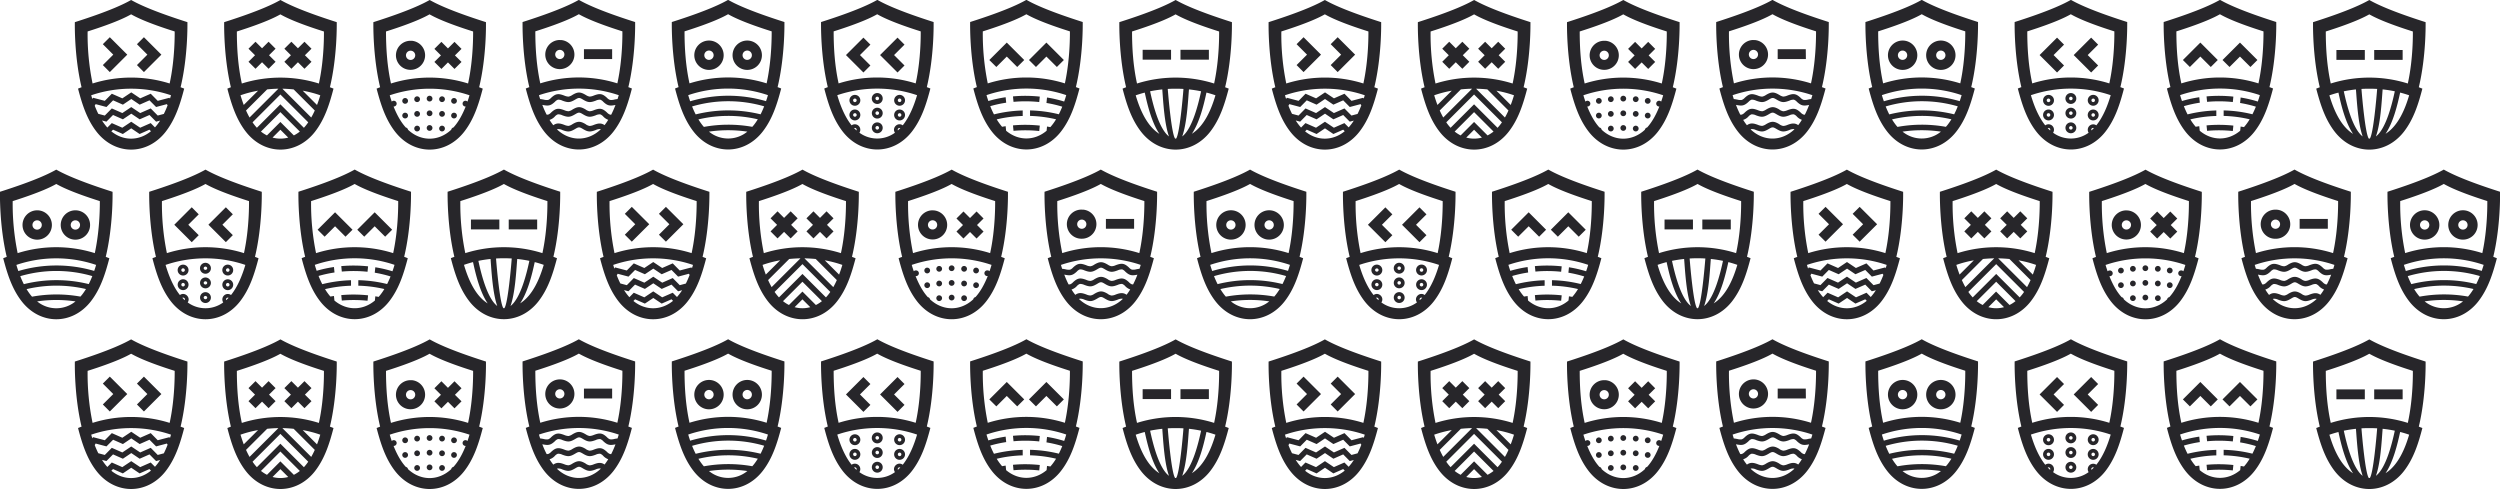 <svg id="Layer_1" data-name="Layer 1" xmlns="http://www.w3.org/2000/svg" viewBox="0 0 1944.62 380.37">
  <defs>
    <style>
      .cls-1{fill:#27262a;fill-rule:evenodd}
    </style>
  </defs>
  <path class="cls-1" d="M1728.65 3293.73a100.23 100.23 0 00-60 0c-2.89-13.21-3.86-26.94-3.86-40.47 21.84-6.91 30.13-11.22 33.88-13.33 3.74 2.11 12 6.42 33.85 13.33 0 1.26.34 21.15-3.89 40.47zM842.44 3246c0 1.66-.49 26.68 5.23 50.63-.91.34-1.83.71-2.74 1.08 3.12 11.87 6.75 23.72 14.44 33.56 14.44 18.49 39.28 18.49 53.72 0 7.66-9.85 11.32-21.69 14.41-33.56a77.4 77.4 0 00-2.8-1.08c5.75-23.94 5.32-49 5.32-50.63-28.22-9-38.94-14.5-43.8-17.24-4.83 2.74-15.55 8.28-43.77 17.24zm48.31 17.15l8.12 8.13-8.12 8.11 5.43 5.45 13.58-13.56-13.58-13.56zm-18.41 8.13l-8.12 8.11 5.43 5.45 13.58-13.56-13.58-13.56-5.43 5.42zm-17.15 31.59a96.68 96.68 0 0162.06 0c-.26.88-.54 1.74-.8 2.6l-.4-.66-9.12 2.4-5.46-5.54-8.18 3.6-6.95-4.65-6.95 4.65-8.18-3.6-5.46 5.54-9.12-2.4-.57.94c-.31-.94-.6-1.91-.89-2.88zm61-9.16a100.14 100.14 0 00-59.95 0 188.4 188.4 0 01-3.86-40.47c21.81-6.91 30.1-11.22 33.85-13.33 3.74 2.11 12 6.42 33.88 13.33 0 1.26.31 21.15-3.92 40.47zM867.05 3312l5.15-5.19 7.63 3.37 6.52-4.4 6.52 4.4 7.63-3.37 5.15 5.19 8.4-2.23.54.94a71.25 71.25 0 01-2.92 6.68l-4.75 1.26-5.46-5.54-8.18 3.6-6.95-4.65-6.95 4.65-8.18-3.6-5.46 5.54-5.06-1.34c-1-2-1.92-4.11-2.77-6.31l.71-1.23zm12.78 9.59l6.52-4.4 6.52 4.4 7.63-3.37 5.15 5.19 3.12-.83a37.53 37.53 0 01-4 5.28l-3.32-3.34-8.18 3.6-6.95-4.65-6.95 4.65-8.18-3.6-3.46 3.48a39.12 39.12 0 01-4.15-5.51l3.43.91 5.15-5.19zm13 11.42l7.63-3.37 1.2 1.2c-9.32 7.68-21.5 7.71-30.82.11l1.32-1.31 7.63 3.37 6.52-4.4zm139.45-39.27a100.14 100.14 0 00-59.95 0c-2.89-13.21-3.86-26.94-3.86-40.47 21.81-6.91 30.1-11.22 33.85-13.33 3.74 2.11 12 6.42 33.88 13.33 0 1.26.34 21.15-3.92 40.47zm-21.76-22l-5.09 5.08 5.46 5.45 5.09-5.08 5.09 5.08 5.46-5.45-5.12-5.08 5.12-5.08-5.46-5.42-5.09 5.08-5.09-5.08-5.46 5.42zm-33-5.08l5.09 5.08-5.09 5.08 5.46 5.45 5.09-5.08 5.09 5.08 5.43-5.45-5.09-5.08 5.09-5.08-5.43-5.42-5.09 5.08-5.09-5.08zM958.59 3246c0 1.66-.46 26.68 5.23 50.63l-2.74 1.08c3.12 11.87 6.75 23.72 14.44 33.56 14.44 18.49 39.28 18.49 53.72 0 7.66-9.85 11.32-21.69 14.41-33.56a77.4 77.4 0 00-2.8-1.08c5.75-23.94 5.32-49 5.32-50.63-28.22-9-38.94-14.5-43.8-17.24-4.83 2.74-15.55 8.28-43.77 17.24zm17 68.72l16.44-16.41c2.92-.31 5.83-.49 8.75-.54l-22.44 22.4c-1-1.74-1.89-3.57-2.74-5.45zm5.09 9.19l21.64-21.63 21.67 21.63a37.67 37.67 0 01-3.37 4.28l-18.3-18.27-18.27 18.24a35 35 0 01-3.37-4.25zm45.63-3.74l-22.44-22.4c2.94.06 5.86.23 8.78.54l16.44 16.41a66.22 66.22 0 01-2.77 5.45zm-55-17.29a87.33 87.33 0 0113.66-3.57l-11.15 11.1c-.91-2.43-1.74-5-2.52-7.53zm15.89 28.23l15.12-15.13 15.15 15.13a29.3 29.3 0 01-4.66 3l-10.49-10.47-10.46 10.47a29.3 29.3 0 01-4.66-3zm15.12-1.43l6.12 6.11a23.31 23.31 0 01-12.21 0zm28.5-19.26l-11.12-11.1a87.33 87.33 0 0113.66 3.57c-.77 2.6-1.6 5.11-2.54 7.53zm117.52-16.7a100.23 100.23 0 00-60 0c-2.89-13.21-3.86-26.94-3.86-40.47 21.84-6.91 30.13-11.22 33.88-13.33 3.74 2.11 12 6.42 33.88 13.33 0 1.26.31 21.15-3.92 40.47zm-20.27 32.82a2.23 2.23 0 102.23 2.23 2.23 2.23 0 00-2.23-2.23zm-9.69-.46a2.23 2.23 0 102.23 2.23 2.23 2.23 0 00-2.23-2.23zm-9.69.46a2.23 2.23 0 102.23 2.23 2.23 2.23 0 00-2.23-2.23zm-9.32-10.1a2.23 2.23 0 102.23 2.23 2.23 2.23 0 00-2.23-2.23zm9.32-1.31a2.23 2.23 0 102.23 2.23 2.23 2.23 0 00-2.23-2.23zm9.69-.46a2.23 2.23 0 102.23 2.23 2.23 2.23 0 00-2.23-2.23zm9.69.46a2.23 2.23 0 102.23 2.23 2.23 2.23 0 00-2.23-2.23zm9.32 1.31a2.23 2.23 0 102.23 2.23 2.23 2.23 0 00-2.23-2.23zm0-11.42a2.23 2.23 0 102.23 2.23 2.23 2.23 0 00-2.23-2.23zm-9.32-1.31a2.23 2.23 0 102.23 2.23 2.23 2.23 0 00-2.23-2.23zm-9.69-.46a2.23 2.23 0 102.23 2.23 2.23 2.23 0 00-2.23-2.23zm-9.69.46a2.23 2.23 0 102.23 2.23 2.23 2.23 0 00-2.23-2.23zm-9.32 1.31a2.23 2.23 0 102.23 2.23 2.23 2.23 0 00-2.23-2.23zm27.84-33.16l-5.09 5.08 5.46 5.45 5.09-5.08 5.09 5.08 5.46-5.45-5.12-5.08 5.12-5.08-5.46-5.45-5.09 5.11-5.09-5.11-5.46 5.45zm-35-.06a11.32 11.32 0 0011.35 11.3 13 13 0 001.49-.09 11.33 11.33 0 00-.49-22.52h-1a11.33 11.33 0 00-11.35 11.33zm15 0a3.6 3.6 0 11-3.6-3.6 3.6 3.6 0 013.6 3.6zm-32.56-25.8c0 1.66-.46 26.68 5.26 50.63-.91.34-1.83.71-2.74 1.08 3.12 11.87 6.75 23.72 14.44 33.56 14.44 18.49 39.25 18.49 53.69 0 7.69-9.85 11.32-21.69 14.44-33.56-.94-.37-1.86-.74-2.8-1.08 5.75-23.94 5.32-49 5.29-50.63-28.22-9-38.94-14.5-43.77-17.24-4.83 2.74-15.55 8.28-43.8 17.24zm12.78 56.88a96.59 96.59 0 0162 0c-.49 1.68-1 3.31-1.57 4.94a2.16 2.16 0 00-1.57-.68 2.24 2.24 0 000 4.48h.17c-2.26 5.71-5.35 11.76-9.52 16.32a2.2 2.2 0 00-1.72 1.74c-9.92 9.28-23.7 9.28-33.62 0a2.2 2.2 0 00-1.72-1.74c-4.17-4.57-7.26-10.62-9.52-16.32h.17a2.24 2.24 0 000-4.48 2.12 2.12 0 00-1.57.68 86.18 86.18 0 01-1.57-4.94zm132.27-43a11.33 11.33 0 100 22.66 12.55 12.55 0 001.49-.11 11.33 11.33 0 00-.49-22.52h-1zm20.15 65.58a8 8 0 002.92 1.28 9.17 9.17 0 003.32-.8c3-1.14 5.6-1.83 8.4.17l.11-.14a40.54 40.54 0 002.74-4 9.79 9.79 0 01-3.92-2.63 5.83 5.83 0 00-2.34-1.63 7.39 7.39 0 00-3.49.77c-4.32 1.6-5.95 1.54-9.92-.83-2.8-1.68-3.23-1.68-6.06 0-4 2.37-5.6 2.43-9.92.83a7.33 7.33 0 00-3.49-.77 5.83 5.83 0 00-2.34 1.63 9.19 9.19 0 01-4.17 2.68 39.46 39.46 0 002.72 3.91l.2.26c2.86-2.11 5.46-1.46 8.58-.29a9.17 9.17 0 003.32.8 8 8 0 002.92-1.28c4.23-2.54 6.23-2.54 10.46 0zm11.72 3.88a1.82 1.82 0 00-.51-.17 7.39 7.39 0 00-3.49.77c-4.32 1.6-5.95 1.54-9.92-.83-2.8-1.68-3.23-1.68-6.06 0-4 2.37-5.6 2.43-9.92.83a7.33 7.33 0 00-3.49-.77 1.86 1.86 0 00-.69.26c10 9.53 24.07 9.5 34.08-.09zm-11.72-15.3a8 8 0 002.92 1.28 9.17 9.17 0 003.32-.8c4.6-1.74 6.6-1.66 10.26 1.74a6.2 6.2 0 002.29 1.63 3.49 3.49 0 001 .11 73.37 73.37 0 003.34-7.59c-4.46.88-6.17.66-9.52-2.48a5.83 5.83 0 00-2.34-1.63 7.39 7.39 0 00-3.49.77c-4.32 1.6-5.95 1.54-9.92-.83-2.8-1.68-3.23-1.68-6.06 0-4 2.37-5.6 2.43-9.92.83a7.33 7.33 0 00-3.49-.77 5.83 5.83 0 00-2.34 1.63c-3.37 3.14-5.06 3.37-9.52 2.48l-.31-.06a68.29 68.29 0 003.37 7.62 3.7 3.7 0 001.26-.09 6.37 6.37 0 002.26-1.63c3.66-3.4 5.66-3.48 10.26-1.74a9.17 9.17 0 003.32.8 8 8 0 002.92-1.28c4.23-2.54 6.23-2.54 10.46 0zm0-11.42a8 8 0 002.92 1.28 9.17 9.17 0 003.32-.8c4.6-1.74 6.6-1.66 10.26 1.74a6.2 6.2 0 002.29 1.63 8.38 8.38 0 003.49-.26 23.24 23.24 0 012.46-.4l.94-3a96.68 96.68 0 00-62.06 0q.43 1.54.94 3c.91.09 1.83.26 2.72.43a8.51 8.51 0 003.52.26 6.37 6.37 0 002.26-1.63c3.66-3.4 5.66-3.48 10.26-1.74a9.17 9.17 0 003.32.8 8 8 0 002.92-1.28c4.23-2.54 6.23-2.54 10.46 0zm35.91-5c-3.09 11.87-6.75 23.72-14.41 33.56-14.44 18.49-39.28 18.49-53.72 0-7.66-9.85-11.32-21.69-14.44-33.56.94-.37 1.86-.74 2.77-1.08-5.72-23.94-5.26-49-5.26-50.63 28.22-9 38.94-14.5 43.77-17.24 4.86 2.74 15.58 8.28 43.8 17.24 0 1.66.46 26.68-5.29 50.63.91.34 1.86.71 2.77 1.08zm-71.27-4a100.14 100.14 0 0159.95 0c4.26-19.32 3.92-39.21 3.92-40.47-21.81-6.91-30.13-11.22-33.88-13.33-3.74 2.11-12 6.42-33.85 13.33 0 13.53 1 27.26 3.86 40.47zm55.89-26.57h-21.93v7.65h21.93zm-40.68.51a3.58 3.58 0 11-3.6 3.6 3.58 3.58 0 013.6-3.6zm116-7.25a11.42 11.42 0 1011.43 11.42 11.42 11.42 0 00-11.43-11.42zm14.89-31.65c-4.83 2.74-15.55 8.28-43.8 17.24 0 1.66-.46 26.68 5.26 50.63-.91.34-1.83.71-2.74 1.08 3.12 11.87 6.75 23.72 14.44 33.56 14.44 18.49 39.25 18.49 53.69 0 7.69-9.85 11.32-21.69 14.44-33.56-.94-.37-1.86-.74-2.8-1.08 5.75-23.94 5.32-49 5.32-50.63-28.24-9-39-14.5-43.8-17.24zm-33.88 24.49c21.84-6.91 30.13-11.22 33.88-13.33 3.74 2.11 12 6.42 33.88 13.33 0 1.26.31 21.15-3.92 40.47a100.23 100.23 0 00-60 0c-2.89-13.21-3.86-26.94-3.86-40.47zm2.86 49.63a96.59 96.59 0 0162 0c-.46 1.6-.94 3.17-1.49 4.68a104.15 104.15 0 00-59 .09 88.48 88.48 0 01-1.52-4.77zm3 8.79a99.89 99.89 0 0156.06-.09 73.88 73.88 0 01-2.77 6.22 104.91 104.91 0 00-50.49.06 68 68 0 01-2.8-6.19zm4.95 10.07a100.53 100.53 0 0146.17-.06 44.51 44.51 0 01-3 4.34c-.43.54-.86 1-1.29 1.51a105.63 105.63 0 00-37.65.06c-.46-.51-.89-1-1.32-1.57a47.07 47.07 0 01-2.94-4.28zm8.18 9.53a101.56 101.56 0 0129.85 0 23.52 23.52 0 01-29.85 0zm29.76-70.86a11.42 11.42 0 1011.43 11.42 11.42 11.42 0 00-11.43-11.42zm-3.63 11.42a3.63 3.63 0 113.63 3.62 3.63 3.63 0 01-3.63-3.62zm-29.76 0a3.63 3.63 0 113.63 3.62 3.63 3.63 0 01-3.63-3.62zm93.31 25.89c3.09 11.87 6.75 23.72 14.41 33.56 14.44 18.49 39.28 18.49 53.72 0 7.66-9.85 11.32-21.69 14.41-33.56-.91-.37-1.86-.74-2.77-1.08 5.75-23.94 5.29-49 5.29-50.63-28.22-9-38.94-14.5-43.77-17.24-4.86 2.74-15.58 8.28-43.8 17.24 0 1.66-.46 26.68 5.26 50.63-.91.34-1.83.71-2.74 1.08zm54.37 9.16a4.23 4.23 0 104.23-4.22 4.26 4.26 0 00-4.23 4.22zm4.23 1.4a1.38 1.38 0 010-2.77 1.38 1.38 0 010 2.77zm0 5.79a4.24 4.24 0 104.23 4.22 4.25 4.25 0 00-4.23-4.22zm-1.37 4.22a1.39 1.39 0 011.37-1.37 1.38 1.38 0 010 2.77 1.4 1.4 0 01-1.37-1.4zm-16 5.79a4.22 4.22 0 104.23 4.22 4.24 4.24 0 00-4.23-4.22zm-1.4 4.22a1.39 1.39 0 111.4 1.37 1.38 1.38 0 01-1.4-1.37zm-2.86-22.83a4.25 4.25 0 104.26-4.22 4.24 4.24 0 00-4.26 4.22zm2.86 0a1.39 1.39 0 111.4 1.37 1.38 1.38 0 01-1.4-1.37zm1.4 7.19a4.22 4.22 0 104.23 4.22 4.24 4.24 0 00-4.23-4.22zm-1.4 4.22a1.39 1.39 0 111.4 1.37 1.38 1.38 0 01-1.4-1.37zm-16-2.83a4.24 4.24 0 104.23 4.22 4.24 4.24 0 00-4.23-4.22zm0 2.85a1.38 1.38 0 11-1.37 1.37 1.37 1.37 0 011.37-1.37zm1.37-10a1.4 1.4 0 01-1.37 1.4 1.38 1.38 0 111.37-1.4zm-5.6 0a4.23 4.23 0 104.23-4.22 4.24 4.24 0 00-4.23 4.22zm37.39-48.77l-13.58 13.56 13.58 13.56 5.43-5.45-8.12-8.11 8.12-8.11zm-26.53 0l-13.58 13.56 13.58 13.56 5.43-5.45-8.12-8.11 8.12-8.11zm40.65 35.62a100.14 100.14 0 00-59.95 0c-2.89-13.21-3.86-26.94-3.86-40.47 21.81-6.91 30.13-11.22 33.88-13.33 3.72 2.11 12 6.42 33.85 13.33 0 1.26.34 21.15-3.92 40.47zm-49.83 32.62c-5.29-6.62-8.78-15.38-11.15-23.46a96.68 96.68 0 0162.06 0c-2.37 8.08-5.86 16.84-11.15 23.46-3.77-2.8-8.69 1.8-6.06 5.74a23.41 23.41 0 01-27.64 0 4.24 4.24 0 00-6.06-5.74zm1.92 2.17a1.37 1.37 0 011.86 1.8 34.92 34.92 0 01-1.86-1.8zm34.08 1.77a1.36 1.36 0 011.86-1.77 25.6 25.6 0 01-1.86 1.77zm129.9-36.56a100.23 100.23 0 00-60 0 192.11 192.11 0 01-3.86-40.47c21.84-6.91 30.13-11.22 33.88-13.33 3.74 2.11 12 6.42 33.88 13.33 0 1.26.31 21.15-3.92 40.47zm-40.39 32.65l.43 4.25a101.66 101.66 0 0120 .14l.43-4.22a105.93 105.93 0 00-20.84-.17zm0-22.55l.43 4.25a101.66 101.66 0 0120 .14l.43-4.22a105.93 105.93 0 00-20.84-.17zm26-41.87l-13.55 13.56 5.43 5.42 8.12-8.11 8.15 8.11 5.43-5.42zm-30.82 0l-13.58 13.56 5.46 5.42 8.12-8.11 8.12 8.11 5.46-5.42zm-28.5-16c0 1.66-.49 26.68 5.23 50.63-.91.34-1.83.71-2.74 1.08 3.12 11.87 6.75 23.72 14.44 33.56 14.44 18.49 39.25 18.49 53.69 0 7.69-9.85 11.32-21.69 14.44-33.56-.94-.37-1.86-.74-2.8-1.08 5.75-23.94 5.32-49 5.32-50.63-28.24-9-39-14.5-43.8-17.24-4.83 2.74-15.55 8.28-43.77 17.24zm12.75 56.88a96.59 96.59 0 0162 0c-.49 1.71-1 3.37-1.6 5a93.69 93.69 0 00-13.35-3.14l-.43 4.25a93.81 93.81 0 0112.29 2.88q-1.24 3.08-2.66 5.91a102.58 102.58 0 00-22.41-3v4.28a98.82 98.82 0 0120.24 2.63 40.35 40.35 0 01-4.43 6.08c-.86-.17-1.72-.31-2.6-.46l-.31 3.28c-9.49 8-22 8-31.5 0l-.37-3.54c-.91.14-1.86.29-2.77.46a43.52 43.52 0 01-4.17-5.76 98.58 98.58 0 0120.21-2.65v-4.28a103 103 0 00-22.36 3.05 68.78 68.78 0 01-2.89-6.39 95 95 0 0112.41-2.71l-.43-4.25a100.9 100.9 0 00-13.46 2.94c-.49-1.48-1-3-1.43-4.57zm150.86-35.25v7.68h22.1v-7.68zm-29.42 0v7.68h22.1v-7.68zM1654.9 3246c0 1.66-.46 26.68 5.26 50.63-.91.34-1.83.71-2.74 1.08 3.09 11.87 6.75 23.72 14.41 33.56 14.44 18.49 39.28 18.49 53.72 0 7.66-9.85 11.32-21.69 14.44-33.56-.94-.37-1.89-.74-2.8-1.08 5.75-23.94 5.29-49 5.29-50.63-28.22-9-38.94-14.5-43.77-17.24-4.86 2.74-15.58 8.28-43.8 17.24zm54.17 52.31a95.36 95.36 0 019.43 1.48c-2.06 9.53-6.72 29-14.67 35.1 3.52-10 4.4-25.94 5.23-36.59zm-30.22 1.46c3.12-.63 6.26-1.11 9.46-1.46.8 10.67 1.69 26.57 5.2 36.59-7.95-6.11-12.61-25.57-14.67-35.13zm13.72-1.83a108.86 108.86 0 0112.21 0c-.43 5.76-3 35.56-5.75 38.64a3 3 0 01-.71 0c-2.74-3.08-5.32-32.88-5.75-38.64zm-17.9 2.83c2.2 10.13 5.49 23.4 11.41 32.14-9.92-6.22-15.29-19.32-18.44-30 2.32-.8 4.66-1.51 7-2.11zm36.62 32.14c5.89-8.73 9.21-22 11.38-32.14 2.37.6 4.75 1.31 7 2.11-3.14 10.7-8.52 23.83-18.41 30zM1728.65 3557.72a100.23 100.23 0 00-60 0c-2.89-13.21-3.86-26.94-3.86-40.47 21.84-6.91 30.13-11.22 33.88-13.33 3.74 2.11 12 6.42 33.85 13.33 0 1.26.34 21.15-3.89 40.47zM842.44 3510c0 1.66-.49 26.68 5.23 50.63-.91.34-1.83.71-2.74 1.08 3.12 11.87 6.75 23.72 14.44 33.56 14.44 18.49 39.28 18.49 53.72 0 7.66-9.85 11.32-21.69 14.41-33.56a77.4 77.4 0 00-2.8-1.08c5.75-23.94 5.32-49 5.32-50.63-28.22-9-38.94-14.5-43.8-17.24-4.83 2.74-15.55 8.28-43.77 17.24zm48.31 17.15l8.12 8.13-8.12 8.11 5.43 5.45 13.58-13.56-13.58-13.56zm-18.41 8.13l-8.12 8.11 5.43 5.45 13.58-13.56-13.58-13.56-5.43 5.42zm-17.15 31.59a96.68 96.68 0 0162.06 0c-.26.88-.54 1.74-.8 2.6l-.4-.66-9.12 2.4-5.46-5.54-8.18 3.6-6.95-4.65-6.95 4.65-8.18-3.6-5.46 5.54-9.12-2.4-.57.94c-.31-.94-.6-1.91-.89-2.88zm61-9.16a100.14 100.14 0 00-59.95 0 188.4 188.4 0 01-3.86-40.47c21.81-6.91 30.1-11.22 33.85-13.33 3.74 2.11 12 6.42 33.88 13.33 0 1.26.31 21.15-3.92 40.47zM867.05 3576l5.15-5.19 7.63 3.37 6.52-4.4 6.52 4.4 7.63-3.37 5.15 5.19 8.4-2.23.54.94a71.24 71.24 0 01-2.92 6.68l-4.75 1.26-5.46-5.54-8.18 3.6-6.95-4.65-6.95 4.65-8.18-3.6-5.46 5.54-5.06-1.34c-1-2-1.92-4.11-2.77-6.31l.71-1.23zm12.78 9.59l6.52-4.4 6.52 4.4 7.63-3.37 5.15 5.19 3.12-.83a37.53 37.53 0 01-4 5.28l-3.32-3.34-8.18 3.6-6.95-4.65-6.95 4.65-8.18-3.6-3.46 3.48a39.12 39.12 0 01-4.15-5.51l3.43.91 5.15-5.19zm13 11.42l7.63-3.37 1.2 1.2c-9.32 7.68-21.5 7.71-30.82.11l1.32-1.31 7.63 3.37 6.52-4.4zm139.45-39.27a100.14 100.14 0 00-59.95 0c-2.89-13.21-3.86-26.94-3.86-40.47 21.81-6.91 30.1-11.22 33.85-13.33 3.74 2.11 12 6.42 33.88 13.33 0 1.26.34 21.15-3.92 40.47zm-21.76-22l-5.09 5.08 5.46 5.45 5.09-5.08 5.09 5.08 5.46-5.45-5.12-5.08 5.12-5.08-5.46-5.42-5.09 5.08-5.09-5.08-5.46 5.42zm-33-5.08l5.09 5.08-5.09 5.08 5.46 5.45 5.09-5.08 5.09 5.08 5.43-5.45-5.09-5.08 5.09-5.08-5.43-5.42-5.09 5.08-5.09-5.08zM958.59 3510c0 1.66-.46 26.68 5.23 50.63l-2.74 1.08c3.12 11.87 6.75 23.72 14.44 33.56 14.44 18.49 39.28 18.49 53.72 0 7.66-9.85 11.32-21.69 14.41-33.56a77.4 77.4 0 00-2.8-1.08c5.75-23.94 5.32-49 5.32-50.63-28.22-9-38.94-14.5-43.8-17.24-4.83 2.74-15.55 8.28-43.77 17.24zm17 68.72l16.44-16.41c2.92-.31 5.83-.49 8.75-.54l-22.44 22.4c-1-1.74-1.89-3.57-2.74-5.45zm5.09 9.19l21.64-21.63 21.67 21.63a37.68 37.68 0 01-3.37 4.28l-18.3-18.27-18.27 18.24a35 35 0 01-3.37-4.25zm45.63-3.74l-22.44-22.4c2.94.06 5.86.23 8.78.54l16.44 16.41a66.22 66.22 0 01-2.77 5.45zm-55-17.29a87.33 87.33 0 0113.66-3.57l-11.15 11.1c-.91-2.43-1.74-5-2.52-7.53zm15.89 28.23l15.12-15.13 15.15 15.13a29.3 29.3 0 01-4.66 3l-10.49-10.47-10.42 10.46a29.3 29.3 0 01-4.66-3zm15.12-1.43l6.12 6.11a23.31 23.31 0 01-12.21 0zm28.5-19.26l-11.12-11.1a87.33 87.33 0 0113.66 3.57c-.77 2.6-1.6 5.11-2.54 7.53zm117.52-16.7a100.23 100.23 0 00-60 0c-2.89-13.21-3.86-26.94-3.86-40.47 21.84-6.91 30.13-11.22 33.88-13.33 3.74 2.11 12 6.42 33.88 13.33 0 1.26.31 21.15-3.92 40.47zm-20.27 32.82a2.23 2.23 0 102.23 2.23 2.23 2.23 0 00-2.23-2.23zm-9.69-.46a2.23 2.23 0 102.23 2.23 2.23 2.23 0 00-2.23-2.23zm-9.69.46a2.23 2.23 0 102.23 2.23 2.23 2.23 0 00-2.23-2.23zm-9.32-10.1a2.23 2.23 0 102.23 2.23 2.23 2.23 0 00-2.23-2.23zm9.32-1.31a2.23 2.23 0 102.23 2.23 2.23 2.23 0 00-2.23-2.23zm9.69-.46a2.23 2.23 0 102.23 2.23 2.23 2.23 0 00-2.23-2.23zm9.69.46a2.23 2.23 0 102.23 2.23 2.23 2.23 0 00-2.23-2.23zm9.32 1.31a2.23 2.23 0 102.23 2.23 2.23 2.23 0 00-2.23-2.23zm0-11.42a2.23 2.23 0 102.23 2.23 2.23 2.23 0 00-2.23-2.23zm-9.32-1.31a2.23 2.23 0 102.23 2.23 2.23 2.23 0 00-2.23-2.23zm-9.69-.46a2.23 2.23 0 102.23 2.23 2.23 2.23 0 00-2.23-2.23zm-9.69.46a2.23 2.23 0 102.23 2.23 2.23 2.23 0 00-2.23-2.23zm-9.32 1.31a2.23 2.23 0 102.23 2.23 2.23 2.23 0 00-2.23-2.23zm27.84-33.16l-5.09 5.08 5.46 5.45 5.09-5.08 5.09 5.08 5.46-5.45-5.12-5.08 5.12-5.08-5.46-5.45-5.09 5.11-5.09-5.11-5.46 5.45zm-35-.06a11.32 11.32 0 0011.35 11.3 13 13 0 001.49-.09 11.33 11.33 0 00-.49-22.52h-1a11.33 11.33 0 00-11.35 11.33zm15 0a3.6 3.6 0 11-3.6-3.6 3.6 3.6 0 013.6 3.6zm-32.56-25.8c0 1.66-.46 26.68 5.26 50.63-.91.34-1.83.71-2.74 1.08 3.12 11.87 6.75 23.72 14.44 33.56 14.44 18.49 39.25 18.49 53.69 0 7.69-9.85 11.32-21.69 14.44-33.56-.94-.37-1.86-.74-2.8-1.08 5.75-23.94 5.32-49 5.29-50.63-28.22-9-38.94-14.5-43.77-17.24-4.83 2.74-15.55 8.28-43.8 17.24zm12.78 56.88a96.59 96.59 0 0162 0c-.49 1.68-1 3.31-1.57 4.94a2.16 2.16 0 00-1.57-.68 2.24 2.24 0 000 4.48h.17c-2.26 5.71-5.35 11.76-9.52 16.32a2.2 2.2 0 00-1.72 1.74c-9.92 9.28-23.7 9.28-33.62 0a2.2 2.2 0 00-1.72-1.74c-4.17-4.57-7.26-10.62-9.52-16.32h.17a2.24 2.24 0 000-4.48 2.12 2.12 0 00-1.57.68 86.18 86.18 0 01-1.57-4.94zm132.27-43a11.33 11.33 0 100 22.66 12.55 12.55 0 001.49-.11 11.33 11.33 0 00-.49-22.52h-1zm20.15 65.58a8 8 0 002.92 1.28 9.17 9.17 0 003.32-.8c3-1.14 5.6-1.83 8.4.17l.11-.14a40.54 40.54 0 002.74-4 9.79 9.79 0 01-3.92-2.63 5.83 5.83 0 00-2.34-1.63 7.39 7.39 0 00-3.49.77c-4.32 1.6-5.95 1.54-9.92-.83-2.8-1.68-3.23-1.68-6.06 0-4 2.37-5.6 2.43-9.92.83a7.33 7.33 0 00-3.49-.77 5.83 5.83 0 00-2.34 1.63 9.19 9.19 0 01-4.17 2.68 39.46 39.46 0 002.72 3.91l.2.26c2.86-2.11 5.46-1.46 8.58-.29a9.17 9.17 0 003.32.8 8 8 0 002.92-1.28c4.23-2.54 6.23-2.54 10.46 0zm11.72 3.88a1.82 1.82 0 00-.51-.17 7.39 7.39 0 00-3.49.77c-4.32 1.6-5.95 1.54-9.92-.83-2.8-1.68-3.23-1.68-6.06 0-4 2.37-5.6 2.43-9.92.83a7.33 7.33 0 00-3.49-.77 1.86 1.86 0 00-.69.26c10 9.53 24.07 9.5 34.08-.09zm-11.72-15.3a8 8 0 002.92 1.28 9.17 9.17 0 003.32-.8c4.6-1.74 6.6-1.66 10.26 1.74a6.2 6.2 0 002.29 1.63 3.49 3.49 0 001 .11 73.37 73.37 0 003.34-7.59c-4.46.88-6.17.66-9.52-2.48a5.83 5.83 0 00-2.34-1.63 7.39 7.39 0 00-3.49.77c-4.32 1.6-5.95 1.54-9.92-.83-2.8-1.68-3.23-1.68-6.06 0-4 2.37-5.6 2.43-9.92.83a7.33 7.33 0 00-3.49-.77 5.83 5.83 0 00-2.34 1.63c-3.37 3.14-5.06 3.37-9.52 2.48l-.31-.06a68.29 68.29 0 003.37 7.62 3.7 3.7 0 001.26-.09 6.37 6.37 0 002.26-1.63c3.66-3.4 5.66-3.48 10.26-1.74a9.17 9.17 0 003.32.8 8 8 0 002.92-1.28c4.23-2.54 6.23-2.54 10.46 0zm0-11.42a8 8 0 002.92 1.28 9.17 9.17 0 003.32-.8c4.6-1.74 6.6-1.66 10.26 1.74a6.2 6.2 0 002.29 1.63 8.38 8.38 0 003.49-.26 23.22 23.22 0 012.46-.4l.94-3a96.68 96.68 0 00-62.06 0q.43 1.54.94 3c.91.09 1.83.26 2.72.43a8.51 8.51 0 003.52.26 6.37 6.37 0 002.26-1.63c3.66-3.4 5.66-3.48 10.26-1.74a9.17 9.17 0 003.32.8 8 8 0 002.92-1.28c4.23-2.54 6.23-2.54 10.46 0zm35.91-5c-3.09 11.87-6.75 23.72-14.41 33.56-14.44 18.49-39.28 18.49-53.72 0-7.66-9.85-11.32-21.69-14.44-33.56.94-.37 1.86-.74 2.77-1.08-5.72-23.94-5.26-49-5.26-50.63 28.22-9 38.94-14.5 43.77-17.24 4.86 2.74 15.58 8.28 43.8 17.24 0 1.66.46 26.68-5.29 50.63.91.34 1.86.71 2.77 1.08zm-71.27-4a100.14 100.14 0 0159.95 0c4.26-19.32 3.92-39.21 3.92-40.47-21.81-6.91-30.13-11.22-33.88-13.33-3.74 2.11-12 6.42-33.85 13.33 0 13.53 1 27.26 3.86 40.47zm55.89-26.57h-21.93v7.65h21.93zm-40.68.51a3.58 3.58 0 11-3.6 3.6 3.58 3.58 0 013.6-3.6zm116-7.25a11.42 11.42 0 1011.43 11.42 11.42 11.42 0 00-11.43-11.42zm14.89-31.65c-4.83 2.74-15.55 8.28-43.8 17.24 0 1.66-.46 26.68 5.26 50.63-.91.34-1.83.71-2.74 1.08 3.12 11.87 6.75 23.72 14.44 33.56 14.44 18.49 39.25 18.49 53.69 0 7.69-9.85 11.32-21.69 14.44-33.56-.94-.37-1.86-.74-2.8-1.08 5.75-23.94 5.32-49 5.32-50.63-28.24-9-39-14.5-43.8-17.24zm-33.88 24.49c21.84-6.91 30.13-11.22 33.88-13.33 3.74 2.11 12 6.42 33.88 13.33 0 1.26.31 21.15-3.92 40.47a100.23 100.23 0 00-60 0c-2.89-13.21-3.86-26.94-3.86-40.47zm2.86 49.63a96.59 96.59 0 0162 0c-.46 1.6-.94 3.17-1.49 4.68a104.15 104.15 0 00-59 .09 88.48 88.48 0 01-1.52-4.77zm3 8.79a99.89 99.89 0 0156.06-.09 73.88 73.88 0 01-2.77 6.22 104.91 104.91 0 00-50.49.06 68 68 0 01-2.8-6.19zm4.95 10.07a100.53 100.53 0 0146.17-.06 44.52 44.52 0 01-3 4.34c-.43.54-.86 1-1.29 1.51a105.63 105.63 0 00-37.65.06c-.46-.51-.89-1-1.32-1.57a47.08 47.08 0 01-2.94-4.28zm8.18 9.53a101.56 101.56 0 0129.85 0 23.52 23.52 0 01-29.85 0zm29.76-70.86a11.42 11.42 0 1011.43 11.42 11.42 11.42 0 00-11.43-11.42zm-3.63 11.42a3.63 3.63 0 113.63 3.62 3.63 3.63 0 01-3.63-3.62zm-29.76 0a3.63 3.63 0 113.63 3.62 3.63 3.63 0 01-3.63-3.62zm93.31 25.89c3.09 11.87 6.75 23.72 14.41 33.56 14.44 18.49 39.28 18.49 53.72 0 7.66-9.85 11.32-21.69 14.41-33.56-.91-.37-1.86-.74-2.77-1.08 5.75-23.94 5.29-49 5.29-50.63-28.22-9-38.94-14.5-43.77-17.24-4.86 2.74-15.58 8.28-43.8 17.24 0 1.66-.46 26.68 5.26 50.63-.91.34-1.83.71-2.74 1.08zm54.37 9.16a4.23 4.23 0 104.23-4.22 4.26 4.26 0 00-4.23 4.22zm4.23 1.4a1.38 1.38 0 010-2.77 1.38 1.38 0 010 2.77zm0 5.79a4.24 4.24 0 104.23 4.22 4.25 4.25 0 00-4.23-4.22zm-1.37 4.22a1.39 1.39 0 011.37-1.37 1.38 1.38 0 010 2.77 1.4 1.4 0 01-1.37-1.4zm-16 5.79a4.22 4.22 0 104.23 4.22 4.24 4.24 0 00-4.23-4.22zm-1.4 4.22a1.39 1.39 0 111.4 1.37 1.38 1.38 0 01-1.4-1.37zm-2.86-22.83a4.25 4.25 0 104.26-4.22 4.24 4.24 0 00-4.26 4.22zm2.86 0a1.39 1.39 0 111.4 1.37 1.38 1.38 0 01-1.4-1.37zm1.4 7.19a4.22 4.22 0 104.23 4.22 4.24 4.24 0 00-4.23-4.22zm-1.4 4.22a1.39 1.39 0 111.4 1.37 1.38 1.38 0 01-1.4-1.37zm-16-2.83a4.24 4.24 0 104.23 4.22 4.24 4.24 0 00-4.23-4.22zm0 2.85a1.38 1.38 0 11-1.37 1.37 1.37 1.37 0 011.37-1.37zm1.37-10a1.4 1.4 0 01-1.37 1.4 1.38 1.38 0 111.37-1.4zm-5.6 0a4.23 4.23 0 104.23-4.22 4.24 4.24 0 00-4.23 4.22zm37.39-48.77l-13.58 13.56 13.58 13.56 5.43-5.45-8.12-8.11 8.12-8.11zm-26.53 0l-13.58 13.56 13.58 13.56 5.43-5.45-8.12-8.11 8.12-8.11zm40.65 35.62a100.14 100.14 0 00-59.95 0c-2.89-13.21-3.86-26.94-3.86-40.47 21.81-6.91 30.13-11.22 33.88-13.33 3.72 2.11 12 6.42 33.85 13.33 0 1.26.34 21.15-3.92 40.47zm-49.83 32.62c-5.29-6.62-8.78-15.38-11.15-23.46a96.68 96.68 0 0162.06 0c-2.37 8.08-5.86 16.84-11.15 23.46-3.77-2.8-8.69 1.8-6.06 5.74a23.41 23.41 0 01-27.64 0 4.24 4.24 0 00-6.06-5.74zm1.92 2.17a1.37 1.37 0 011.86 1.8 34.92 34.92 0 01-1.86-1.8zm34.08 1.77a1.36 1.36 0 011.86-1.77 25.6 25.6 0 01-1.86 1.77zm129.9-36.56a100.23 100.23 0 00-60 0 192.11 192.11 0 01-3.86-40.47c21.84-6.91 30.13-11.22 33.88-13.33 3.74 2.11 12 6.42 33.88 13.33 0 1.26.31 21.15-3.92 40.47zm-40.39 32.65l.43 4.25a101.65 101.65 0 0120 .14l.43-4.22a105.93 105.93 0 00-20.84-.17zm0-22.55l.43 4.25a101.66 101.66 0 0120 .14l.43-4.22a105.93 105.93 0 00-20.84-.17zm26-41.87l-13.55 13.56 5.43 5.42 8.12-8.11 8.15 8.11 5.43-5.42zm-30.82 0l-13.58 13.56 5.46 5.42 8.12-8.11 8.12 8.11 5.46-5.42zm-28.5-16c0 1.66-.49 26.68 5.23 50.63-.91.34-1.83.71-2.74 1.08 3.12 11.87 6.75 23.72 14.44 33.56 14.44 18.49 39.25 18.49 53.69 0 7.69-9.85 11.32-21.69 14.44-33.56-.94-.37-1.86-.74-2.8-1.08 5.75-23.94 5.32-49 5.32-50.63-28.24-9-39-14.5-43.8-17.24-4.83 2.74-15.55 8.28-43.77 17.24zm12.75 56.88a96.59 96.59 0 0162 0c-.49 1.71-1 3.37-1.6 5a93.68 93.68 0 00-13.35-3.14l-.43 4.25a93.81 93.81 0 0112.29 2.88q-1.24 3.08-2.66 5.91a102.58 102.58 0 00-22.41-3v4.28a98.82 98.82 0 0120.24 2.63 40.35 40.35 0 01-4.43 6.08c-.86-.17-1.72-.31-2.6-.46l-.31 3.28c-9.49 8-22 8-31.5 0l-.37-3.54c-.91.14-1.86.29-2.77.46a43.52 43.52 0 01-4.17-5.76 98.58 98.58 0 0120.21-2.65v-4.28a103.05 103.05 0 00-22.36 3.05 68.77 68.77 0 01-2.89-6.39 95 95 0 0112.41-2.71l-.43-4.25a100.9 100.9 0 00-13.46 2.94c-.49-1.48-1-3-1.43-4.57zm150.86-35.25v7.68h22.1v-7.68zm-29.42 0v7.68h22.1v-7.68zM1654.9 3510c0 1.66-.46 26.68 5.26 50.63-.91.34-1.83.71-2.74 1.08 3.09 11.87 6.75 23.72 14.41 33.56 14.44 18.49 39.28 18.49 53.72 0 7.66-9.85 11.32-21.69 14.44-33.56-.94-.37-1.89-.74-2.8-1.08 5.75-23.94 5.29-49 5.29-50.63-28.22-9-38.94-14.5-43.77-17.24-4.86 2.74-15.58 8.28-43.8 17.24zm54.17 52.31a95.35 95.35 0 019.43 1.48c-2.06 9.53-6.72 29-14.67 35.1 3.52-10 4.4-25.94 5.23-36.59zm-30.22 1.46c3.12-.63 6.26-1.11 9.46-1.46.8 10.67 1.69 26.57 5.2 36.59-7.95-6.11-12.61-25.57-14.67-35.13zm13.72-1.83a108.85 108.85 0 0112.21 0c-.43 5.76-3 35.56-5.75 38.64a3 3 0 01-.71 0c-2.74-3.08-5.32-32.88-5.75-38.64zm-17.9 2.83c2.2 10.13 5.49 23.4 11.41 32.14-9.92-6.22-15.29-19.32-18.44-30 2.32-.8 4.66-1.51 7-2.11zm36.62 32.14c5.89-8.73 9.21-22 11.38-32.14 2.37.6 4.75 1.31 7 2.11-3.14 10.7-8.52 23.83-18.41 30zM2657.15 3293.73a100.14 100.14 0 00-59.95 0c-2.89-13.21-3.86-26.94-3.86-40.47 21.81-6.91 30.1-11.22 33.85-13.33 3.74 2.11 12.06 6.42 33.88 13.33 0 1.26.34 21.15-3.92 40.47zM1771 3246c0 1.66-.49 26.68 5.23 50.63-.91.34-1.83.71-2.74 1.08 3.12 11.87 6.75 23.72 14.44 33.56 14.44 18.49 39.25 18.49 53.69 0 7.69-9.85 11.32-21.69 14.44-33.56-.94-.37-1.86-.74-2.8-1.08 5.75-23.94 5.32-49 5.32-50.63-28.22-9-39-14.5-43.8-17.24-4.83 2.74-15.55 8.28-43.77 17.24zm48.31 17.15l8.12 8.13-8.12 8.11 5.43 5.45 13.58-13.56-13.58-13.56zm-18.41 8.13l-8.12 8.11 5.43 5.45 13.58-13.56-13.58-13.56-5.43 5.42zm-17.15 31.59a96.68 96.68 0 0162.06 0c-.26.88-.54 1.74-.8 2.6l-.4-.66-9.12 2.4-5.46-5.54-8.18 3.6-6.95-4.65-6.95 4.65-8.2-3.6-5.43 5.54-9.12-2.4-.57.94c-.31-.94-.6-1.91-.89-2.88zm61-9.16a100.23 100.23 0 00-60 0 190.21 190.21 0 01-3.83-40.47c21.81-6.91 30.1-11.22 33.85-13.33 3.74 2.11 12 6.42 33.88 13.33 0 1.26.31 21.15-3.92 40.47zm-49.17 18.29l5.12-5.19 7.63 3.37 6.55-4.4 6.52 4.4 7.63-3.37 5.12 5.19 8.4-2.23.57.94a71.25 71.25 0 01-2.92 6.68l-4.75 1.26-5.46-5.54-8.18 3.6-6.95-4.65-6.95 4.65-8.2-3.6-5.43 5.54-5.06-1.34a66.67 66.67 0 01-2.77-6.31l.71-1.23zm12.75 9.59l6.55-4.4 6.52 4.4 7.63-3.37 5.12 5.19 3.14-.83a39.87 39.87 0 01-4 5.28l-3.32-3.34-8.18 3.6-6.95-4.65-6.95 4.65-8.2-3.6-3.43 3.48a39.12 39.12 0 01-4.15-5.51l3.43.91 5.12-5.19zm13.06 11.42l7.63-3.37 1.2 1.2c-9.32 7.68-21.5 7.71-30.82.11l1.29-1.31 7.63 3.37 6.55-4.4zm139.45-39.27a100.23 100.23 0 00-60 0 190.21 190.21 0 01-3.83-40.47c21.81-6.91 30.1-11.22 33.85-13.33 3.74 2.11 12 6.42 33.88 13.33 0 1.26.31 21.15-3.92 40.47zm-21.76-22l-5.09 5.08 5.46 5.45 5.09-5.08 5.09 5.08 5.43-5.45-5.09-5.08 5.09-5.08-5.43-5.42-5.09 5.08-5.09-5.08-5.46 5.42zm-33-5.08l5.09 5.08-5.09 5.08 5.43 5.45 5.09-5.08 5.12 5.08 5.43-5.45-5.09-5.08 5.09-5.08-5.43-5.42-5.12 5.08-5.09-5.08zm-18.97-20.66c0 1.66-.49 26.68 5.23 50.63-.91.34-1.83.71-2.74 1.08 3.12 11.87 6.75 23.72 14.44 33.56 14.44 18.49 39.28 18.49 53.69 0 7.69-9.85 11.32-21.69 14.44-33.56-.94-.37-1.86-.74-2.8-1.08 5.75-23.94 5.32-49 5.32-50.63-28.22-9-38.94-14.5-43.8-17.24-4.83 2.74-15.55 8.28-43.77 17.24zm17 68.72l16.44-16.41c2.89-.31 5.83-.49 8.75-.54l-22.44 22.4c-1-1.74-1.89-3.57-2.74-5.45zm5.09 9.19l21.64-21.63 21.67 21.63a35 35 0 01-3.4 4.28l-18.27-18.27-18.27 18.24a32.43 32.43 0 01-3.37-4.25zm45.63-3.74l-22.44-22.4c2.94.06 5.86.23 8.78.54l16.41 16.41a57.19 57.19 0 01-2.74 5.45zm-55-17.29a87.33 87.33 0 0113.66-3.57l-11.15 11.1c-.91-2.43-1.77-5-2.52-7.53zm15.89 28.23l15.12-15.13 15.15 15.13a30.65 30.65 0 01-4.66 3l-10.49-10.47-10.46 10.47a29.31 29.31 0 01-4.66-3zm15.12-1.43l6.09 6.11a23.2 23.2 0 01-12.18 0zm28.5-19.26l-11.12-11.1a87.33 87.33 0 0113.66 3.57c-.77 2.6-1.6 5.11-2.54 7.53zm117.52-16.7a100.23 100.23 0 00-60 0c-2.89-13.21-3.86-26.94-3.86-40.47 21.84-6.91 30.13-11.22 33.88-13.33 3.74 2.11 12 6.42 33.85 13.33 0 1.26.34 21.15-3.89 40.47zm-20.27 32.82a2.23 2.23 0 102.23 2.23 2.23 2.23 0 00-2.23-2.23zm-9.69-.46a2.23 2.23 0 102.23 2.23 2.23 2.23 0 00-2.23-2.23zm-9.69.46a2.23 2.23 0 102.23 2.23 2.23 2.23 0 00-2.23-2.23zm-9.32-10.1a2.23 2.23 0 102.23 2.23 2.23 2.23 0 00-2.23-2.23zm9.32-1.31a2.23 2.23 0 102.23 2.23 2.23 2.23 0 00-2.23-2.23zm9.69-.46a2.23 2.23 0 102.23 2.23 2.23 2.23 0 00-2.23-2.23zm9.69.46a2.23 2.23 0 102.23 2.23 2.23 2.23 0 00-2.23-2.23zm9.32 1.31a2.23 2.23 0 102.23 2.23 2.24 2.24 0 00-2.23-2.23zm0-11.42a2.23 2.23 0 102.23 2.23 2.24 2.24 0 00-2.14-2.25zm-9.32-1.31a2.23 2.23 0 102.23 2.23 2.23 2.23 0 00-2.23-2.23zm-9.69-.46a2.23 2.23 0 102.23 2.23 2.23 2.23 0 00-2.23-2.23zm-9.69.46a2.23 2.23 0 102.23 2.23 2.23 2.23 0 00-2.23-2.23zm-9.32 1.31a2.23 2.23 0 102.23 2.23 2.23 2.23 0 00-2.23-2.23zm27.84-33.16l-5.09 5.08 5.46 5.45 5.09-5.08 5.09 5.08 5.43-5.45-5.09-5.08 5.09-5.08-5.43-5.45-5.09 5.11-5.09-5.11-5.46 5.45zm-35-.06a11.31 11.31 0 0011.35 11.3 13 13 0 001.49-.09 11.33 11.33 0 00-.49-22.52h-1a11.31 11.31 0 00-11.35 11.33zm14.92 0a3.59 3.59 0 11-3.57-3.6 3.57 3.57 0 013.57 3.6zm-32.53-25.8c0 1.66-.46 26.68 5.26 50.63-.91.34-1.83.71-2.74 1.08 3.12 11.87 6.75 23.72 14.41 33.56 14.44 18.49 39.28 18.49 53.72 0 7.69-9.85 11.32-21.69 14.44-33.56-.94-.37-1.89-.74-2.8-1.08 5.75-23.94 5.29-49 5.29-50.63-28.22-9-38.94-14.5-43.77-17.24-4.86 2.74-15.58 8.28-43.8 17.24zm12.75 56.88a96.68 96.68 0 0162.06 0c-.49 1.68-1 3.31-1.57 4.94a2.18 2.18 0 00-1.6-.68 2.24 2.24 0 000 4.48h.2c-2.26 5.71-5.37 11.76-9.52 16.32a2.2 2.2 0 00-1.72 1.74c-9.92 9.28-23.7 9.28-33.65 0a2.16 2.16 0 00-1.72-1.74c-4.15-4.57-7.23-10.62-9.49-16.32h.17a2.24 2.24 0 10-1.6-3.8c-.54-1.63-1.06-3.25-1.57-4.94zm132.3-43a11.33 11.33 0 100 22.66 12.55 12.55 0 001.49-.11 11.33 11.33 0 00-.49-22.52h-1zm20.15 65.58a8 8 0 002.92 1.28 9.17 9.17 0 003.32-.8c3-1.14 5.6-1.83 8.4.17l.11-.14a40.56 40.56 0 002.74-4 9.69 9.69 0 01-3.95-2.63 5.83 5.83 0 00-2.34-1.63 7.33 7.33 0 00-3.49.77c-4.32 1.6-5.95 1.54-9.92-.83-2.83-1.68-3.26-1.68-6.06 0-4 2.37-5.6 2.43-9.92.83a7.39 7.39 0 00-3.49-.77 5.83 5.83 0 00-2.34 1.63 9 9 0 01-4.15 2.68 39.47 39.47 0 002.72 3.91l.2.26c2.86-2.11 5.46-1.46 8.58-.29a9.17 9.17 0 003.32.8 8 8 0 002.92-1.28c4.23-2.54 6.23-2.54 10.46 0zm11.72 3.88a1.82 1.82 0 00-.51-.17 7.33 7.33 0 00-3.49.77c-4.32 1.6-5.95 1.54-9.92-.83-2.83-1.68-3.26-1.68-6.06 0-4 2.37-5.6 2.43-9.92.83a7.39 7.39 0 00-3.49-.77 1.69 1.69 0 00-.69.26c10 9.53 24.07 9.5 34.08-.09zm-11.72-15.3a8 8 0 002.92 1.28 9.17 9.17 0 003.32-.8c4.6-1.74 6.6-1.66 10.26 1.74a6.21 6.21 0 002.29 1.63 3.5 3.5 0 001 .11 73.38 73.38 0 003.34-7.59c-4.46.88-6.15.66-9.52-2.48a5.83 5.83 0 00-2.34-1.63 7.33 7.33 0 00-3.49.77c-4.32 1.6-5.95 1.54-9.92-.83-2.83-1.68-3.26-1.68-6.06 0-4 2.37-5.6 2.43-9.92.83a7.39 7.39 0 00-3.49-.77 5.83 5.83 0 00-2.34 1.63c-3.34 3.14-5.06 3.37-9.52 2.48l-.29-.06a73.89 73.89 0 003.34 7.62 3.6 3.6 0 001.26-.09 6.2 6.2 0 002.29-1.63c3.66-3.4 5.66-3.48 10.26-1.74a9.17 9.17 0 003.32.8 8 8 0 002.92-1.28c4.23-2.54 6.23-2.54 10.46 0zm0-11.42a8 8 0 002.92 1.28 9.17 9.17 0 003.32-.8c4.6-1.74 6.6-1.66 10.26 1.74a6.2 6.2 0 002.29 1.63 8.41 8.41 0 003.49-.26 23.24 23.24 0 012.46-.4l.94-3a96.68 96.68 0 00-62.06 0c.29 1 .6 2 .91 3 .94.09 1.83.26 2.74.43a8.38 8.38 0 003.49.26 6.2 6.2 0 002.29-1.63c3.66-3.4 5.66-3.48 10.26-1.74a9.17 9.17 0 003.32.8 8 8 0 002.92-1.28c4.23-2.54 6.23-2.54 10.46 0zm35.91-5c-3.12 11.87-6.75 23.72-14.41 33.56-14.44 18.49-39.28 18.49-53.72 0-7.69-9.85-11.32-21.69-14.44-33.56.91-.37 1.83-.74 2.74-1.08-5.72-23.94-5.23-49-5.23-50.63 28.22-9 38.94-14.5 43.77-17.24 4.86 2.74 15.58 8.28 43.8 17.24 0 1.66.43 26.68-5.32 50.63.94.34 1.89.71 2.8 1.08zm-71.27-4a100.14 100.14 0 0159.95 0c4.23-19.32 3.92-39.21 3.92-40.47-21.84-6.91-30.13-11.22-33.88-13.33-3.74 2.11-12 6.42-33.85 13.33a188.4 188.4 0 003.86 40.47zm55.89-26.57H2167v7.65h21.93zm-40.68.51a3.58 3.58 0 11-3.6 3.6 3.6 3.6 0 013.6-3.6zm116-7.25a11.42 11.42 0 1011.44 11.42 11.42 11.42 0 00-11.44-11.42zm14.89-31.65c-4.83 2.74-15.58 8.28-43.8 17.24 0 1.66-.46 26.68 5.26 50.63-.91.34-1.83.71-2.74 1.08 3.12 11.87 6.75 23.72 14.44 33.56 14.41 18.49 39.25 18.49 53.69 0 7.69-9.85 11.32-21.69 14.44-33.56-.94-.37-1.89-.74-2.8-1.08 5.75-23.94 5.29-49 5.29-50.63-28.22-9-38.94-14.5-43.77-17.24zm-33.88 24.49c21.84-6.91 30.13-11.22 33.88-13.33 3.74 2.11 12 6.42 33.85 13.33 0 1.26.34 21.15-3.89 40.47a100.23 100.23 0 00-60 0c-2.89-13.21-3.86-26.94-3.86-40.47zm2.83 49.63a96.68 96.68 0 0162.06 0c-.46 1.6-1 3.17-1.49 4.68a104.15 104.15 0 00-59 .09c-.54-1.57-1.06-3.14-1.54-4.77zm3 8.79a99.89 99.89 0 0156.06-.09 65.13 65.13 0 01-2.8 6.22 104.91 104.91 0 00-50.49.06c-1-2-1.92-4.05-2.77-6.19zm4.95 10.07a100.53 100.53 0 0146.17-.06 50.2 50.2 0 01-3 4.34c-.43.54-.86 1-1.29 1.51a105.63 105.63 0 00-37.65.06c-.46-.51-.89-1-1.32-1.57a47.1 47.1 0 01-2.94-4.28zm8.15 9.53a101.75 101.75 0 0129.87 0 23.56 23.56 0 01-29.87 0zm29.79-70.86a11.42 11.42 0 1011.43 11.42 11.45 11.45 0 00-11.43-11.42zm-3.63 11.42a3.62 3.62 0 113.63 3.62 3.63 3.63 0 01-3.63-3.62zm-29.76 0a3.62 3.62 0 113.63 3.62 3.63 3.63 0 01-3.63-3.62zm93.28 25.89c3.12 11.87 6.75 23.72 14.44 33.56 14.44 18.49 39.28 18.49 53.72 0 7.66-9.85 11.32-21.69 14.41-33.56a77.4 77.4 0 00-2.8-1.08c5.75-23.94 5.32-49 5.32-50.63-28.22-9-38.94-14.5-43.8-17.24-4.83 2.74-15.55 8.28-43.77 17.24 0 1.66-.46 26.68 5.23 50.63l-2.74 1.08zm54.4 9.16a4.23 4.23 0 104.23-4.22 4.24 4.24 0 00-4.23 4.22zm4.23 1.4a1.4 1.4 0 01-1.37-1.4 1.37 1.37 0 111.37 1.4zm0 5.79a4.24 4.24 0 104.23 4.22 4.25 4.25 0 00-4.23-4.22zm-1.37 4.22a1.37 1.37 0 111.37 1.4 1.4 1.4 0 01-1.37-1.4zm-16 5.79a4.22 4.22 0 104.23 4.22 4.24 4.24 0 00-4.23-4.22zm-1.37 4.22a1.37 1.37 0 011.37-1.37 1.37 1.37 0 110 2.74 1.37 1.37 0 01-1.37-1.37zm-2.86-22.83a4.23 4.23 0 104.23-4.22 4.24 4.24 0 00-4.23 4.22zm2.86 0a1.37 1.37 0 011.37-1.37 1.37 1.37 0 110 2.74 1.37 1.37 0 01-1.37-1.37zm1.37 7.19a4.22 4.22 0 104.23 4.22 4.24 4.24 0 00-4.23-4.22zm-1.37 4.22a1.37 1.37 0 011.37-1.37 1.37 1.37 0 110 2.74 1.37 1.37 0 01-1.37-1.37zm-16-2.83a4.24 4.24 0 104.23 4.22 4.26 4.26 0 00-4.23-4.22zm0 2.85a1.38 1.38 0 11-1.4 1.37 1.39 1.39 0 011.4-1.37zm1.37-10a1.39 1.39 0 11-1.37-1.37 1.4 1.4 0 011.37 1.37zm-5.63 0a4.25 4.25 0 104.26-4.22 4.27 4.27 0 00-4.26 4.22zm37.42-48.77l-13.58 13.56 13.58 13.56 5.43-5.45-8.12-8.11 8.12-8.11zm-26.53 0l-13.58 13.56 13.58 13.56 5.43-5.45-8.12-8.11 8.12-8.11zm40.65 35.62a100.14 100.14 0 00-59.95 0c-2.89-13.21-3.86-26.94-3.86-40.47 21.81-6.91 30.1-11.22 33.85-13.33 3.74 2.11 12 6.42 33.88 13.33 0 1.26.34 21.15-3.92 40.47zm-49.83 32.62c-5.29-6.62-8.78-15.38-11.15-23.46a96.68 96.68 0 0162.06 0c-2.37 8.08-5.86 16.84-11.18 23.46a4.23 4.23 0 00-6 5.74 23.41 23.41 0 01-27.64 0 4.24 4.24 0 00-6.06-5.74zm1.92 2.17a1.37 1.37 0 011.86 1.8 34.92 34.92 0 01-1.86-1.8zm34 1.77a1.37 1.37 0 011.89-1.77 22 22 0 01-1.89 1.77zm129.93-36.56a100.23 100.23 0 00-60 0c-2.89-13.21-3.86-26.94-3.86-40.47 21.84-6.91 30.13-11.22 33.88-13.33 3.74 2.11 12 6.42 33.88 13.33 0 1.26.31 21.15-3.92 40.47zm-40.39 32.65l.43 4.25a101.66 101.66 0 0120 .14l.43-4.22a106 106 0 00-20.84-.17zm0-22.55l.43 4.25a101.66 101.66 0 0120 .14l.43-4.22a106 106 0 00-20.84-.17zm26-41.87l-13.58 13.56 5.46 5.42 8.12-8.11 8.15 8.11 5.43-5.42zm-30.82 0l-13.58 13.56 5.43 5.42 8.15-8.11 8.12 8.11 5.43-5.42zm-28.53-16c0 1.66-.46 26.68 5.26 50.63-.91.34-1.83.71-2.74 1.08 3.12 11.87 6.75 23.72 14.44 33.56 14.44 18.49 39.25 18.49 53.69 0 7.69-9.85 11.32-21.69 14.44-33.56-.94-.37-1.86-.74-2.8-1.08 5.75-23.94 5.32-49 5.29-50.63-28.22-9-38.94-14.5-43.77-17.24-4.83 2.74-15.55 8.28-43.8 17.24zm12.75 56.88a96.68 96.68 0 0162.06 0c-.49 1.71-1 3.37-1.6 5a94.61 94.61 0 00-13.35-3.14l-.43 4.25a93.81 93.81 0 0112.29 2.88c-.83 2.05-1.72 4-2.69 5.91a102.32 102.32 0 00-22.38-3v4.28a98.82 98.82 0 0120.24 2.63 40.36 40.36 0 01-4.43 6.08c-.86-.17-1.74-.31-2.6-.46l-.34 3.28c-9.46 8-22 8-31.47 0l-.37-3.54c-.91.14-1.86.29-2.77.46a41.09 41.09 0 01-4.17-5.76 98.32 98.32 0 0120.21-2.65v-4.28a103.07 103.07 0 00-22.38 3.05c-1-2-2-4.17-2.86-6.39a94 94 0 0112.41-2.71l-.43-4.25a100.9 100.9 0 00-13.46 2.94c-.51-1.48-1-3-1.46-4.57zm151.01-35.12v7.68h22.13v-7.68zm-29.39 0v7.68h22.1v-7.68zm-18.19-21.64c0 1.66-.46 26.68 5.26 50.63-.91.34-1.83.71-2.77 1.08 3.12 11.87 6.78 23.72 14.44 33.56 14.44 18.49 39.28 18.49 53.72 0 7.66-9.85 11.32-21.69 14.41-33.56-.91-.37-1.86-.74-2.77-1.08 5.72-23.94 5.29-49 5.29-50.63-28.22-9-38.94-14.5-43.8-17.24-4.83 2.74-15.55 8.28-43.77 17.24zm54.14 52.31a94.61 94.61 0 019.46 1.48c-2.06 9.53-6.72 29-14.67 35.1 3.52-10 4.4-25.94 5.2-36.59zm-30.19 1.46q4.67-.94 9.43-1.46c.83 10.67 1.72 26.57 5.23 36.59-7.95-6.11-12.61-25.57-14.67-35.13zm13.72-1.83a108.87 108.87 0 0112.21 0c-.43 5.76-3 35.56-5.75 38.64a3 3 0 01-.71 0c-2.74-3.08-5.32-32.88-5.75-38.64zm-17.9 2.83c2.17 10.13 5.49 23.4 11.38 32.14-9.89-6.22-15.27-19.32-18.41-30 2.29-.8 4.66-1.51 7-2.11zm36.59 32.14c5.92-8.73 9.21-22 11.41-32.14 2.37.6 4.72 1.31 7 2.11-3.14 10.7-8.52 23.83-18.44 30zM2657.15 3557.72a100.14 100.14 0 00-59.95 0c-2.89-13.21-3.86-26.94-3.86-40.47 21.81-6.91 30.1-11.22 33.85-13.33 3.74 2.11 12.06 6.42 33.88 13.33 0 1.26.34 21.15-3.92 40.47zM1771 3510c0 1.66-.49 26.68 5.23 50.63-.91.34-1.83.71-2.74 1.08 3.12 11.87 6.75 23.72 14.44 33.56 14.44 18.49 39.25 18.49 53.69 0 7.69-9.85 11.32-21.69 14.44-33.56-.94-.37-1.86-.74-2.8-1.08 5.75-23.94 5.32-49 5.32-50.63-28.22-9-39-14.5-43.8-17.24-4.83 2.74-15.55 8.28-43.77 17.24zm48.31 17.15l8.12 8.13-8.12 8.11 5.43 5.45 13.58-13.56-13.58-13.56zm-18.41 8.13l-8.12 8.11 5.43 5.45 13.58-13.56-13.58-13.56-5.43 5.42zm-17.15 31.59a96.68 96.68 0 0162.06 0c-.26.88-.54 1.74-.8 2.6l-.4-.66-9.12 2.4-5.46-5.54-8.18 3.6-6.95-4.65-6.95 4.65-8.2-3.6-5.43 5.54-9.12-2.4-.57.94c-.31-.94-.6-1.91-.89-2.88zm61-9.16a100.23 100.23 0 00-60 0 190.21 190.21 0 01-3.83-40.47c21.81-6.91 30.1-11.22 33.85-13.33 3.74 2.11 12 6.42 33.88 13.33 0 1.26.31 21.15-3.92 40.47zm-49.17 18.29l5.12-5.19 7.63 3.37 6.55-4.4 6.52 4.4 7.63-3.37 5.12 5.19 8.4-2.23.57.94a71.25 71.25 0 01-2.92 6.68l-4.75 1.26-5.46-5.54-8.18 3.6-6.95-4.65-6.95 4.65-8.2-3.6-5.43 5.54-5.06-1.34a66.67 66.67 0 01-2.77-6.31l.71-1.23zm12.75 9.59l6.55-4.4 6.52 4.4 7.63-3.37 5.12 5.19 3.14-.83a39.87 39.87 0 01-4 5.28l-3.32-3.34-8.18 3.6-6.95-4.65-6.95 4.65-8.2-3.6-3.43 3.48a39.12 39.12 0 01-4.15-5.51l3.43.91 5.12-5.19zm13.06 11.42l7.63-3.37 1.2 1.2c-9.32 7.68-21.5 7.71-30.82.11l1.29-1.31 7.63 3.37 6.55-4.4zm139.45-39.27a100.23 100.23 0 00-60 0 190.21 190.21 0 01-3.83-40.47c21.81-6.91 30.1-11.22 33.85-13.33 3.74 2.11 12 6.42 33.88 13.33 0 1.26.31 21.15-3.92 40.47zm-21.76-22l-5.09 5.08 5.46 5.45 5.09-5.08 5.09 5.08 5.43-5.45-5.09-5.08 5.09-5.08-5.43-5.42-5.09 5.08-5.09-5.08-5.46 5.42zm-33-5.08l5.09 5.08-5.09 5.08 5.43 5.45 5.09-5.08 5.12 5.08 5.43-5.45-5.09-5.08 5.09-5.08-5.43-5.42-5.12 5.08-5.09-5.08zm-18.97-20.66c0 1.66-.49 26.68 5.23 50.63-.91.34-1.83.71-2.74 1.08 3.12 11.87 6.75 23.72 14.44 33.56 14.44 18.49 39.28 18.49 53.69 0 7.69-9.85 11.32-21.69 14.44-33.56-.94-.37-1.86-.74-2.8-1.08 5.75-23.94 5.32-49 5.32-50.63-28.22-9-38.94-14.5-43.8-17.24-4.83 2.74-15.55 8.28-43.77 17.24zm17 68.72l16.44-16.41c2.89-.31 5.83-.49 8.75-.54l-22.44 22.4c-1-1.74-1.89-3.57-2.74-5.45zm5.09 9.19l21.64-21.63 21.67 21.63a35 35 0 01-3.4 4.28l-18.27-18.27-18.27 18.24a32.43 32.43 0 01-3.37-4.25zm45.63-3.74l-22.44-22.4c2.94.06 5.86.23 8.78.54l16.41 16.41a57.18 57.18 0 01-2.74 5.45zm-55-17.29a87.33 87.33 0 0113.66-3.57l-11.15 11.1c-.91-2.43-1.77-5-2.52-7.53zm15.89 28.23l15.12-15.13 15.16 15.12a30.65 30.65 0 01-4.66 3l-10.49-10.47-10.46 10.47a29.31 29.31 0 01-4.66-3zm15.12-1.43l6.09 6.11a23.2 23.2 0 01-12.18 0zm28.5-19.26l-11.12-11.1a87.33 87.33 0 0113.66 3.57c-.77 2.6-1.6 5.11-2.54 7.53zm117.52-16.7a100.23 100.23 0 00-60 0c-2.89-13.21-3.86-26.94-3.86-40.47 21.84-6.91 30.13-11.22 33.88-13.33 3.74 2.11 12 6.42 33.85 13.33 0 1.26.34 21.15-3.89 40.47zm-20.27 32.82a2.23 2.23 0 102.23 2.23 2.23 2.23 0 00-2.23-2.23zm-9.69-.46a2.23 2.23 0 102.23 2.23 2.23 2.23 0 00-2.23-2.23zm-9.69.46a2.23 2.23 0 102.23 2.23 2.23 2.23 0 00-2.23-2.23zm-9.32-10.1a2.23 2.23 0 102.23 2.23 2.23 2.23 0 00-2.23-2.23zm9.32-1.31a2.23 2.23 0 102.23 2.23 2.23 2.23 0 00-2.23-2.23zm9.69-.46a2.23 2.23 0 102.23 2.23 2.23 2.23 0 00-2.23-2.23zm9.69.46a2.23 2.23 0 102.23 2.23 2.23 2.23 0 00-2.23-2.23zm9.32 1.31a2.23 2.23 0 102.23 2.23 2.24 2.24 0 00-2.23-2.23zm0-11.42a2.23 2.23 0 102.23 2.23 2.24 2.24 0 00-2.14-2.25zm-9.32-1.31a2.23 2.23 0 102.23 2.23 2.23 2.23 0 00-2.23-2.23zm-9.69-.46a2.23 2.23 0 102.23 2.23 2.23 2.23 0 00-2.23-2.23zm-9.69.46a2.23 2.23 0 102.23 2.23 2.23 2.23 0 00-2.23-2.23zm-9.32 1.31a2.23 2.23 0 102.23 2.23 2.23 2.23 0 00-2.23-2.23zm27.84-33.16l-5.09 5.08 5.46 5.45 5.09-5.08 5.09 5.08 5.43-5.45-5.09-5.08 5.09-5.08-5.43-5.45-5.09 5.11-5.09-5.11-5.46 5.45zm-35-.06a11.31 11.31 0 0011.35 11.3 13 13 0 001.49-.09 11.33 11.33 0 00-.49-22.52h-1a11.31 11.31 0 00-11.35 11.33zm14.92 0a3.59 3.59 0 11-3.57-3.6 3.57 3.57 0 013.57 3.6zm-32.53-25.8c0 1.66-.46 26.68 5.26 50.63-.91.34-1.83.71-2.74 1.08 3.12 11.87 6.75 23.72 14.41 33.56 14.44 18.49 39.28 18.49 53.72 0 7.69-9.85 11.32-21.69 14.44-33.56-.94-.37-1.89-.74-2.8-1.08 5.75-23.94 5.29-49 5.29-50.63-28.22-9-38.94-14.5-43.77-17.24-4.86 2.74-15.58 8.28-43.8 17.24zm12.75 56.88a96.68 96.68 0 0162.06 0c-.49 1.68-1 3.31-1.57 4.94a2.18 2.18 0 00-1.6-.68 2.24 2.24 0 000 4.48h.2c-2.26 5.71-5.37 11.76-9.52 16.32a2.2 2.2 0 00-1.72 1.74c-9.92 9.28-23.7 9.28-33.65 0a2.16 2.16 0 00-1.72-1.74c-4.15-4.57-7.23-10.62-9.49-16.32h.17a2.24 2.24 0 10-1.6-3.8c-.54-1.63-1.06-3.25-1.57-4.94zm132.3-43a11.33 11.33 0 100 22.66 12.55 12.55 0 001.49-.11 11.33 11.33 0 00-.49-22.52h-1zm20.15 65.58a8 8 0 002.92 1.28 9.17 9.17 0 003.32-.8c3-1.14 5.6-1.83 8.4.17l.11-.14a40.56 40.56 0 002.74-4 9.69 9.69 0 01-3.95-2.63 5.83 5.83 0 00-2.34-1.63 7.33 7.33 0 00-3.49.77c-4.32 1.6-5.95 1.54-9.92-.83-2.83-1.68-3.26-1.68-6.06 0-4 2.37-5.6 2.43-9.92.83a7.39 7.39 0 00-3.49-.77 5.83 5.83 0 00-2.34 1.63 9 9 0 01-4.15 2.68 39.48 39.48 0 002.72 3.91l.2.26c2.86-2.11 5.46-1.46 8.58-.29a9.17 9.17 0 003.32.8 8 8 0 002.92-1.28c4.23-2.54 6.23-2.54 10.46 0zm11.72 3.88a1.82 1.82 0 00-.51-.17 7.33 7.33 0 00-3.49.77c-4.32 1.6-5.95 1.54-9.92-.83-2.83-1.68-3.26-1.68-6.06 0-4 2.37-5.6 2.43-9.92.83a7.39 7.39 0 00-3.49-.77 1.69 1.69 0 00-.69.26c10 9.53 24.07 9.5 34.08-.09zm-11.72-15.3a8 8 0 002.92 1.28 9.17 9.17 0 003.32-.8c4.6-1.74 6.6-1.66 10.26 1.74a6.2 6.2 0 002.29 1.63 3.49 3.49 0 001 .11 73.39 73.39 0 003.34-7.59c-4.46.88-6.15.66-9.52-2.48a5.83 5.83 0 00-2.34-1.63 7.33 7.33 0 00-3.49.77c-4.32 1.6-5.95 1.54-9.92-.83-2.83-1.68-3.26-1.68-6.06 0-4 2.37-5.6 2.43-9.92.83a7.39 7.39 0 00-3.49-.77 5.83 5.83 0 00-2.34 1.63c-3.34 3.14-5.06 3.37-9.52 2.48l-.29-.06a73.89 73.89 0 003.34 7.62 3.6 3.6 0 001.26-.09 6.2 6.2 0 002.29-1.63c3.66-3.4 5.66-3.48 10.26-1.74a9.17 9.17 0 003.32.8 8 8 0 002.92-1.28c4.23-2.54 6.23-2.54 10.46 0zm0-11.42a8 8 0 002.92 1.28 9.17 9.17 0 003.32-.8c4.6-1.74 6.6-1.66 10.26 1.74a6.21 6.21 0 002.29 1.63 8.41 8.41 0 003.49-.26 23.23 23.23 0 012.46-.4l.94-3a96.68 96.68 0 00-62.06 0c.29 1 .6 2 .91 3 .94.09 1.83.26 2.74.43a8.38 8.38 0 003.49.26 6.2 6.2 0 002.29-1.63c3.66-3.4 5.66-3.48 10.26-1.74a9.17 9.17 0 003.32.8 8 8 0 002.92-1.28c4.23-2.54 6.23-2.54 10.46 0zm35.91-5c-3.12 11.87-6.75 23.72-14.41 33.56-14.44 18.49-39.28 18.49-53.72 0-7.69-9.85-11.32-21.69-14.44-33.56.91-.37 1.83-.74 2.74-1.08-5.72-23.94-5.23-49-5.23-50.63 28.22-9 38.94-14.5 43.77-17.24 4.86 2.74 15.58 8.28 43.8 17.24 0 1.66.43 26.68-5.32 50.63.94.34 1.89.71 2.8 1.08zm-71.27-4a100.14 100.14 0 0159.95 0c4.23-19.32 3.92-39.21 3.92-40.47-21.84-6.91-30.13-11.22-33.88-13.33-3.74 2.11-12 6.42-33.85 13.33a188.4 188.4 0 003.86 40.47zm55.89-26.57H2167v7.65h21.93zm-40.68.51a3.58 3.58 0 11-3.6 3.6 3.6 3.6 0 013.6-3.6zm116-7.25a11.42 11.42 0 1011.44 11.42 11.42 11.42 0 00-11.44-11.42zm14.89-31.65c-4.83 2.74-15.58 8.28-43.8 17.24 0 1.66-.46 26.68 5.26 50.63-.91.34-1.83.71-2.74 1.08 3.12 11.87 6.75 23.72 14.44 33.56 14.41 18.49 39.25 18.49 53.69 0 7.69-9.85 11.32-21.69 14.44-33.56-.94-.37-1.89-.74-2.8-1.08 5.75-23.94 5.29-49 5.29-50.63-28.22-9-38.94-14.5-43.77-17.24zm-33.88 24.49c21.84-6.91 30.13-11.22 33.88-13.33 3.74 2.11 12 6.42 33.85 13.33 0 1.26.34 21.15-3.89 40.47a100.23 100.23 0 00-60 0c-2.89-13.21-3.86-26.94-3.86-40.47zm2.83 49.63a96.68 96.68 0 0162.06 0c-.46 1.6-1 3.17-1.49 4.68a104.15 104.15 0 00-59 .09c-.54-1.57-1.06-3.14-1.54-4.77zm3 8.79a99.89 99.89 0 0156.06-.09 65.13 65.13 0 01-2.8 6.22 104.91 104.91 0 00-50.49.06c-1-2-1.92-4.05-2.77-6.19zm4.95 10.07a100.53 100.53 0 0146.17-.06 50.21 50.21 0 01-3 4.34c-.43.54-.86 1-1.29 1.51a105.63 105.63 0 00-37.65.06c-.46-.51-.89-1-1.32-1.57a47.1 47.1 0 01-2.94-4.28zm8.15 9.53a101.75 101.75 0 0129.87 0 23.56 23.56 0 01-29.87 0zm29.79-70.86a11.42 11.42 0 1011.43 11.42 11.45 11.45 0 00-11.43-11.42zm-3.63 11.42a3.62 3.62 0 113.63 3.62 3.63 3.63 0 01-3.63-3.62zm-29.76 0a3.62 3.62 0 113.63 3.62 3.63 3.63 0 01-3.63-3.62zm93.28 25.89c3.12 11.87 6.75 23.72 14.44 33.56 14.44 18.49 39.28 18.49 53.72 0 7.66-9.85 11.32-21.69 14.41-33.56a77.4 77.4 0 00-2.8-1.08c5.75-23.94 5.32-49 5.32-50.63-28.22-9-38.94-14.5-43.8-17.24-4.83 2.74-15.55 8.28-43.77 17.24 0 1.66-.46 26.68 5.23 50.63l-2.74 1.08zm54.4 9.16a4.23 4.23 0 104.23-4.22 4.24 4.24 0 00-4.23 4.22zm4.23 1.4a1.4 1.4 0 01-1.37-1.4 1.37 1.37 0 111.37 1.4zm0 5.79a4.24 4.24 0 104.23 4.22 4.25 4.25 0 00-4.23-4.22zm-1.37 4.22a1.37 1.37 0 111.37 1.4 1.4 1.4 0 01-1.37-1.4zm-16 5.79a4.22 4.22 0 104.23 4.22 4.24 4.24 0 00-4.23-4.22zm-1.37 4.22a1.37 1.37 0 011.37-1.37 1.37 1.37 0 110 2.74 1.37 1.37 0 01-1.37-1.37zm-2.86-22.83a4.23 4.23 0 104.23-4.22 4.24 4.24 0 00-4.23 4.22zm2.86 0a1.37 1.37 0 011.37-1.37 1.37 1.37 0 110 2.74 1.37 1.37 0 01-1.37-1.37zm1.37 7.19a4.22 4.22 0 104.23 4.22 4.24 4.24 0 00-4.23-4.22zm-1.37 4.22a1.37 1.37 0 011.37-1.37 1.37 1.37 0 110 2.74 1.37 1.37 0 01-1.37-1.37zm-16-2.83a4.24 4.24 0 104.23 4.22 4.26 4.26 0 00-4.23-4.22zm0 2.85a1.38 1.38 0 11-1.4 1.37 1.39 1.39 0 011.4-1.37zm1.37-10a1.39 1.39 0 11-1.37-1.37 1.4 1.4 0 011.37 1.37zm-5.63 0a4.25 4.25 0 104.26-4.22 4.27 4.27 0 00-4.26 4.22zm37.42-48.77l-13.58 13.56 13.58 13.56 5.43-5.45-8.12-8.11 8.12-8.11zm-26.53 0l-13.58 13.56 13.58 13.56 5.43-5.45-8.12-8.11 8.12-8.11zm40.65 35.62a100.14 100.14 0 00-59.95 0c-2.89-13.21-3.86-26.94-3.86-40.47 21.81-6.91 30.1-11.22 33.85-13.33 3.74 2.11 12 6.42 33.88 13.33 0 1.26.34 21.15-3.92 40.47zm-49.83 32.62c-5.29-6.62-8.78-15.38-11.15-23.46a96.68 96.68 0 0162.06 0c-2.37 8.08-5.86 16.84-11.18 23.46a4.23 4.23 0 00-6 5.74 23.41 23.41 0 01-27.64 0 4.24 4.24 0 00-6.06-5.74zm1.92 2.17a1.37 1.37 0 011.86 1.8 34.92 34.92 0 01-1.86-1.8zm34 1.77a1.37 1.37 0 011.89-1.77 22 22 0 01-1.89 1.77zm129.93-36.56a100.23 100.23 0 00-60 0c-2.89-13.21-3.86-26.94-3.86-40.47 21.84-6.91 30.13-11.22 33.88-13.33 3.74 2.11 12 6.42 33.88 13.33 0 1.26.31 21.15-3.92 40.47zm-40.39 32.65l.43 4.25a101.65 101.65 0 0120 .14l.43-4.22a106 106 0 00-20.84-.17zm0-22.55l.43 4.25a101.66 101.66 0 0120 .14l.43-4.22a106 106 0 00-20.84-.17zm26-41.87l-13.58 13.56 5.46 5.42 8.12-8.11 8.15 8.11 5.43-5.42zm-30.82 0l-13.58 13.56 5.43 5.42 8.15-8.11 8.12 8.11 5.43-5.42zm-28.53-16c0 1.66-.46 26.68 5.26 50.63-.91.34-1.83.71-2.74 1.08 3.12 11.87 6.75 23.72 14.44 33.56 14.44 18.49 39.25 18.49 53.69 0 7.69-9.85 11.32-21.69 14.44-33.56-.94-.37-1.86-.74-2.8-1.08 5.75-23.94 5.32-49 5.29-50.63-28.22-9-38.94-14.5-43.77-17.24-4.83 2.74-15.55 8.28-43.8 17.24zm12.75 56.88a96.68 96.68 0 0162.06 0c-.49 1.71-1 3.37-1.6 5a94.61 94.61 0 00-13.35-3.14l-.43 4.25a93.81 93.81 0 0112.29 2.88c-.83 2.05-1.72 4-2.69 5.91a102.32 102.32 0 00-22.38-3v4.28a98.82 98.82 0 0120.24 2.63 40.36 40.36 0 01-4.43 6.08c-.86-.17-1.74-.31-2.6-.46l-.34 3.28c-9.46 8-22 8-31.47 0l-.37-3.54c-.91.14-1.86.29-2.77.46a41.08 41.08 0 01-4.17-5.76 98.32 98.32 0 0120.21-2.65v-4.28a103.07 103.07 0 00-22.38 3.05c-1-2-2-4.17-2.86-6.39a94 94 0 0112.41-2.71l-.43-4.25a100.89 100.89 0 00-13.46 2.94c-.51-1.48-1-3-1.46-4.57zm151.01-35.13v7.68h22.13v-7.68zm-29.39 0v7.68h22.1v-7.68zm-18.19-21.63c0 1.66-.46 26.68 5.26 50.63-.91.34-1.83.71-2.77 1.08 3.12 11.87 6.78 23.72 14.44 33.56 14.44 18.49 39.28 18.49 53.72 0 7.66-9.85 11.32-21.69 14.41-33.56-.91-.37-1.86-.74-2.77-1.08 5.72-23.94 5.29-49 5.29-50.63-28.22-9-38.94-14.5-43.8-17.24-4.83 2.74-15.55 8.28-43.77 17.24zm54.14 52.31a94.61 94.61 0 019.46 1.48c-2.06 9.53-6.72 29-14.67 35.1 3.52-10 4.4-25.94 5.2-36.59zm-30.19 1.46q4.67-.94 9.43-1.46c.83 10.67 1.72 26.57 5.23 36.59-7.95-6.11-12.61-25.57-14.67-35.13zm13.72-1.83a108.85 108.85 0 0112.21 0c-.43 5.76-3 35.56-5.75 38.64a3 3 0 01-.71 0c-2.74-3.08-5.32-32.88-5.75-38.64zm-17.9 2.83c2.17 10.13 5.49 23.4 11.38 32.14-9.89-6.22-15.27-19.32-18.41-30 2.29-.8 4.66-1.51 7-2.11zm36.59 32.14c5.92-8.73 9.21-22 11.41-32.14 2.37.6 4.72 1.31 7 2.11-3.14 10.7-8.52 23.83-18.44 30zM1206.16 3425.67a100 100 0 00-60 0 190.41 190.41 0 01-3.86-40.47c21.84-6.94 30.13-11.22 33.88-13.33 3.74 2.11 12 6.39 33.85 13.33 0 1.26.34 21.12-3.89 40.47zm-393-33.31a11.42 11.42 0 1011.43 11.42 11.42 11.42 0 00-11.43-11.42zm14.84-31.65c-4.83 2.71-15.55 8.28-43.8 17.24 0 1.63-.46 26.66 5.26 50.63-.91.34-1.83.68-2.74 1.06 3.12 11.87 6.75 23.74 14.44 33.59 14.44 18.49 39.25 18.49 53.69 0 7.69-9.85 11.32-21.69 14.44-33.56-.94-.4-1.86-.74-2.8-1.11 5.75-23.94 5.32-49 5.29-50.6-28.22-9-38.94-14.53-43.77-17.24zm-33.88 24.49c21.84-6.94 30.13-11.22 33.88-13.33 3.74 2.11 12 6.39 33.88 13.33 0 1.26.31 21.12-3.92 40.47a100 100 0 00-60 0 190.41 190.41 0 01-3.86-40.47zm2.86 49.63a96.59 96.59 0 0162 0 84.78 84.78 0 01-1.49 4.68 103.9 103.9 0 00-59 .09 97.92 97.92 0 01-1.52-4.77zm3 8.76a99.89 99.89 0 0156.06-.06 83.63 83.63 0 01-2.77 6.22 104.67 104.67 0 00-50.51.06c-1-2-1.92-4.05-2.77-6.22zm4.95 10.07a101.32 101.32 0 0146.17-.06 48.76 48.76 0 01-3 4.37l-1.29 1.51a105.63 105.63 0 00-37.65.06c-.46-.51-.89-1-1.32-1.57a43.87 43.87 0 01-2.94-4.31zm8.18 9.56a101.56 101.56 0 0129.85 0 23.56 23.56 0 01-29.85 0zm29.76-70.86a11.42 11.42 0 1011.43 11.42 11.42 11.42 0 00-11.43-11.42zm-3.63 11.42a3.63 3.63 0 113.63 3.62 3.63 3.63 0 01-3.63-3.62zm-29.76 0a3.63 3.63 0 113.63 3.62 3.63 3.63 0 01-3.63-3.62zm93.31 25.86c3.09 11.87 6.75 23.74 14.41 33.59 14.44 18.49 39.28 18.49 53.72 0 7.66-9.85 11.32-21.69 14.41-33.56-.91-.4-1.86-.74-2.77-1.11 5.75-23.94 5.29-49 5.29-50.6-28.22-9-38.94-14.53-43.77-17.24-4.86 2.71-15.58 8.28-43.8 17.24 0 1.63-.46 26.66 5.26 50.63-.91.34-1.83.68-2.74 1.06zm54.37 9.19a4.23 4.23 0 104.23-4.22 4.24 4.24 0 00-4.23 4.22zm4.23 1.37a1.37 1.37 0 01-1.37-1.37 1.39 1.39 0 011.37-1.37 1.37 1.37 0 011.37 1.37 1.35 1.35 0 01-1.37 1.37zm0 5.82a4.22 4.22 0 104.23 4.22 4.25 4.25 0 00-4.23-4.22zm-1.37 4.22a1.39 1.39 0 011.37-1.37 1.37 1.37 0 011.37 1.37 1.35 1.35 0 01-1.37 1.37 1.37 1.37 0 01-1.37-1.37zm-16 5.79a4.22 4.22 0 104.26 4.22 4.24 4.24 0 00-4.26-4.22zm-1.37 4.22a1.39 1.39 0 012.77 0 1.39 1.39 0 01-2.77 0zm-2.86-22.83a4.25 4.25 0 104.23-4.22 4.24 4.24 0 00-4.23 4.22zm2.86 0a1.39 1.39 0 012.77 0 1.39 1.39 0 01-2.77 0zm1.37 7.19a4.22 4.22 0 104.26 4.22 4.24 4.24 0 00-4.26-4.22zm-1.37 4.22a1.39 1.39 0 012.77 0 1.39 1.39 0 01-2.77 0zm-16-2.83a4.22 4.22 0 104.23 4.22 4.22 4.22 0 00-4.23-4.22zm0 2.85a1.39 1.39 0 011.37 1.37 1.37 1.37 0 01-1.37 1.37 1.35 1.35 0 01-1.37-1.37 1.37 1.37 0 011.37-1.37zm1.37-10a1.37 1.37 0 01-1.37 1.37 1.35 1.35 0 01-1.37-1.37 1.37 1.37 0 011.37-1.37 1.39 1.39 0 011.37 1.37zm-5.6 0a4.23 4.23 0 104.23-4.22 4.22 4.22 0 00-4.23 4.22zm37.49-48.85l-13.58 13.56 13.58 13.56 5.43-5.45-8.12-8.11 8.12-8.11zm-26.53 0l-13.58 13.6 13.58 13.56 5.43-5.45-8.12-8.11 8.12-8.11zm40.62 35.67a99.92 99.92 0 00-59.95 0 190.41 190.41 0 01-3.86-40.47c21.81-6.94 30.13-11.22 33.88-13.33 3.72 2.11 12 6.39 33.85 13.33 0 1.26.34 21.12-3.92 40.47zm-49.83 32.59c-5.29-6.59-8.78-15.38-11.15-23.43a96.68 96.68 0 0162.06 0c-2.37 8-5.86 16.84-11.15 23.43a4.25 4.25 0 00-6.06 5.76 23.41 23.41 0 01-27.64 0c2.63-3.91-2.26-8.56-6.06-5.76zm1.92 2.17a1.37 1.37 0 011.86 1.8 21.88 21.88 0 01-1.86-1.8zm34.08 1.8a1.37 1.37 0 011.86-1.8 21.88 21.88 0 01-1.86 1.8zm129.9-36.56a100 100 0 00-60 0 190.41 190.41 0 01-3.86-40.47c21.84-6.94 30.13-11.22 33.88-13.33 3.74 2.11 12 6.39 33.88 13.33 0 1.26.31 21.12-3.92 40.47zm-40.39 32.65l.43 4.25a101.66 101.66 0 0120 .14l.43-4.22a106 106 0 00-20.84-.17zm0-22.55l.43 4.25a101.66 101.66 0 0120 .14l.43-4.22a106 106 0 00-20.84-.17zm26-41.87l-13.55 13.56 5.43 5.42 8.12-8.11 8.15 8.11 5.43-5.42zm-30.82 0l-13.58 13.56 5.46 5.42 8.12-8.11 8.12 8.11 5.46-5.42zm-28.5-16c0 1.63-.49 26.66 5.23 50.63-.91.34-1.83.68-2.74 1.06 3.12 11.87 6.75 23.74 14.44 33.59 14.44 18.49 39.25 18.49 53.69 0 7.69-9.85 11.32-21.69 14.44-33.56-.94-.4-1.86-.74-2.8-1.11 5.75-23.94 5.32-49 5.32-50.6-28.24-9-39-14.53-43.8-17.24-4.83 2.71-15.55 8.28-43.77 17.24zm12.75 56.88a96.59 96.59 0 0162 0c-.49 1.68-1 3.37-1.6 5a97.67 97.67 0 00-13.35-3.11l-.43 4.22a93.89 93.89 0 0112.29 2.91q-1.24 3.08-2.66 5.91a102.58 102.58 0 00-22.41-3v4.29a98.78 98.78 0 0120.24 2.6 42.11 42.11 0 01-4.43 6.11c-.86-.17-1.72-.31-2.6-.46l-.31 3.28c-9.49 8-22 8-31.5 0l-.35-3.53-2.77.43a39.49 39.49 0 01-4.17-5.76 100.32 100.32 0 0120.21-2.65v-4.28a104.88 104.88 0 00-22.36 3.08 68.79 68.79 0 01-2.89-6.39 95 95 0 0112.41-2.71l-.43-4.25a96.62 96.62 0 00-13.46 2.94c-.51-1.51-1-3-1.43-4.57zm150.83-35.25v7.68h22.13v-7.68zm-29.39 0v7.68h22.1v-7.68zm-18.15-21.63c0 1.63-.46 26.66 5.26 50.63-.91.34-1.83.68-2.74 1.06 3.09 11.87 6.75 23.74 14.41 33.59 14.44 18.49 39.28 18.49 53.72 0 7.66-9.85 11.32-21.69 14.44-33.56-.94-.4-1.89-.74-2.8-1.11 5.75-23.94 5.29-49 5.29-50.6-28.22-9-38.94-14.53-43.77-17.24-4.86 2.71-15.58 8.28-43.8 17.24zm54.17 52.31a95.28 95.28 0 019.43 1.46c-2.06 9.56-6.72 29-14.67 35.13 3.52-10 4.4-25.94 5.23-36.59zm-30.22 1.46a94.55 94.55 0 019.46-1.46c.8 10.65 1.69 26.54 5.2 36.59-7.95-6.11-12.61-25.57-14.67-35.13zm13.72-1.83a96.78 96.78 0 0112.21 0c-.43 5.76-3 35.56-5.75 38.64h-.71c-2.74-3.08-5.32-32.88-5.75-38.64zm-17.9 2.8c2.2 10.16 5.49 23.43 11.41 32.14-9.92-6.19-15.29-19.32-18.44-30q3.47-1.2 7-2.14zm36.62 32.14c5.89-8.7 9.21-22 11.38-32.14a90.4 90.4 0 017 2.14c-3.14 10.67-8.52 23.8-18.41 30zM2134.65 3425.67a99.92 99.92 0 00-59.95 0 190.41 190.41 0 01-3.86-40.47c21.81-6.94 30.1-11.22 33.85-13.33 3.74 2.11 12 6.39 33.88 13.33 0 1.26.34 21.12-3.92 40.47zm-886.18-47.72c0 1.63-.49 26.66 5.23 50.63-.91.34-1.83.68-2.74 1.06 3.12 11.87 6.75 23.74 14.44 33.59 14.44 18.49 39.25 18.49 53.69 0 7.69-9.85 11.32-21.69 14.44-33.56-.94-.4-1.86-.74-2.8-1.11 5.75-23.94 5.32-49 5.32-50.6-28.22-9-39-14.53-43.8-17.24-4.83 2.71-15.55 8.28-43.77 17.24zm48.31 17.15l8.12 8.11-8.12 8.13 5.43 5.42 13.58-13.56-13.58-13.53zm-18.41 8.11l-8.12 8.13 5.43 5.42 13.58-13.56-13.58-13.53-5.43 5.42zm-17.15 31.62a96.68 96.68 0 0162.06 0l-.8 2.6-.4-.66-9.12 2.4-5.46-5.54-8.18 3.6-6.95-4.65-6.95 4.65-8.2-3.6-5.43 5.54-9.12-2.4-.57.94-.89-2.88zm61-9.16a100 100 0 00-60 0 192.28 192.28 0 01-3.86-40.47c21.84-6.94 30.13-11.22 33.88-13.33 3.74 2.11 12 6.39 33.88 13.33 0 1.26.31 21.12-3.92 40.47zm-49.11 18.27l5.12-5.19 7.63 3.34 6.55-4.37 6.52 4.37 7.63-3.34 5.12 5.19 8.4-2.23.57.94a75.14 75.14 0 01-2.92 6.68l-4.75 1.26-5.46-5.54-8.18 3.6-6.95-4.65-6.95 4.65-8.2-3.6-5.43 5.54-5.06-1.34c-1-2-1.94-4.14-2.77-6.31l.71-1.23zm12.75 9.56l6.55-4.37 6.52 4.37 7.63-3.34 5.12 5.19 3.14-.83a42.52 42.52 0 01-4 5.28l-3.32-3.34-8.18 3.6-6.95-4.65-6.95 4.65-8.2-3.6-3.43 3.48a39.12 39.12 0 01-4.15-5.51l3.43.91 5.12-5.19zm13.06 11.42l7.63-3.34 1.2 1.2c-9.32 7.65-21.5 7.71-30.82.11l1.29-1.31 7.63 3.34 6.55-4.37zm139.45-39.24a100 100 0 00-60 0 190.38 190.38 0 01-3.83-40.47c21.81-6.94 30.1-11.22 33.85-13.33 3.74 2.11 12 6.39 33.88 13.33 0 1.26.31 21.12-3.92 40.47zm-21.76-22l-5.09 5.08 5.46 5.45 5.09-5.08 5.09 5.08 5.43-5.45-5.09-5.08 5.09-5.08-5.43-5.45-5.09 5.11-5.09-5.11-5.46 5.45zm-33-5.08l5.09 5.08-5.09 5.08 5.43 5.45 5.09-5.08 5.12 5.08 5.43-5.45-5.09-5.08 5.09-5.08-5.43-5.45-5.12 5.11-5.09-5.11zm-18.92-20.66c0 1.63-.49 26.66 5.23 50.63-.91.34-1.83.68-2.74 1.06 3.12 11.87 6.75 23.74 14.44 33.59 14.44 18.49 39.28 18.49 53.69 0 7.69-9.85 11.32-21.69 14.44-33.56-.94-.4-1.86-.74-2.8-1.11 5.75-23.94 5.32-49 5.32-50.6-28.22-9-39-14.53-43.8-17.24-4.83 2.71-15.55 8.28-43.77 17.24zm17 68.69l16.44-16.41c2.89-.29 5.83-.46 8.75-.51l-22.44 22.4q-1.46-2.61-2.74-5.48zm5.06 9.22l21.67-21.63 21.67 21.63a37 37 0 01-3.4 4.25l-18.27-18.24-18.27 18.24a40.33 40.33 0 01-3.4-4.25zm45.65-3.74l-22.44-22.4c2.94.06 5.86.23 8.78.51l16.41 16.41a54.45 54.45 0 01-2.74 5.48zm-55-17.29a87.33 87.33 0 0113.66-3.57l-11.15 11.1c-.91-2.43-1.77-5-2.52-7.53zm15.89 28.2l15.12-15.1 15.15 15.1a26 26 0 01-4.69 3l-10.46-10.45-10.49 10.43a25.78 25.78 0 01-4.66-3zm15.12-1.4l6.09 6.08a22.63 22.63 0 01-12.18 0zm28.5-19.26l-11.12-11.1a87.33 87.33 0 0113.66 3.57c-.77 2.57-1.6 5.11-2.54 7.53zm117.52-16.7a100 100 0 00-60 0 190.41 190.41 0 01-3.86-40.47c21.84-6.94 30.13-11.22 33.88-13.33 3.74 2.11 12 6.39 33.85 13.33 0 1.26.34 21.12-3.89 40.47zm-20.27 32.82a2.23 2.23 0 102.23 2.23 2.23 2.23 0 00-2.23-2.23zm-9.69-.46a2.23 2.23 0 102.23 2.23 2.23 2.23 0 00-2.23-2.23zm-9.69.46a2.23 2.23 0 102.23 2.23 2.23 2.23 0 00-2.23-2.23zm-9.32-10.1a2.23 2.23 0 102.23 2.23 2.23 2.23 0 00-2.23-2.23zm9.32-1.31a2.23 2.23 0 102.23 2.23 2.23 2.23 0 00-2.23-2.23zm9.69-.46a2.23 2.23 0 102.23 2.23 2.23 2.23 0 00-2.23-2.23zm9.69.46a2.23 2.23 0 102.23 2.23 2.23 2.23 0 00-2.23-2.23zm9.32 1.31a2.23 2.23 0 102.23 2.23 2.24 2.24 0 00-2.23-2.23zm0-11.42a2.23 2.23 0 102.23 2.23 2.24 2.24 0 00-2.23-2.23zm-9.32-1.31a2.23 2.23 0 102.23 2.23 2.23 2.23 0 00-2.23-2.23zm-9.69-.46a2.23 2.23 0 102.23 2.23 2.23 2.23 0 00-2.23-2.23zm-9.69.46a2.23 2.23 0 102.23 2.23 2.23 2.23 0 00-2.23-2.23zm-9.32 1.31a2.23 2.23 0 102.23 2.23 2.23 2.23 0 00-2.23-2.23zm27.84-33.16l-5.09 5.08 5.43 5.42 5.12-5.08 5.09 5.08 5.43-5.42-5.09-5.08 5.09-5.08-5.43-5.45-5.09 5.08-5.09-5.08-5.46 5.45zm-35-.09a11.33 11.33 0 0011.35 11.33 13 13 0 001.49-.09 11.33 11.33 0 00-.49-22.52c-.34 0-.69-.06-1-.06a11.33 11.33 0 00-11.35 11.33zm14.92 0a3.59 3.59 0 11-3.57-3.6 3.58 3.58 0 013.57 3.6zm-32.53-25.77c0 1.63-.46 26.66 5.26 50.63-.91.34-1.83.68-2.74 1.06 3.12 11.87 6.75 23.74 14.41 33.59 14.44 18.49 39.28 18.49 53.72 0 7.69-9.85 11.32-21.69 14.44-33.56-.94-.4-1.89-.74-2.8-1.11 5.75-23.94 5.29-49 5.29-50.6-28.22-9-38.94-14.53-43.77-17.24-4.86 2.71-15.58 8.28-43.8 17.24zm12.75 56.88a96.68 96.68 0 0162.06 0c-.49 1.66-1 3.31-1.57 4.94a2.18 2.18 0 00-1.6-.68 2.23 2.23 0 100 4.45h.2c-2.26 5.68-5.37 11.76-9.52 16.32a2.2 2.2 0 00-1.72 1.74c-9.92 9.28-23.7 9.28-33.65 0a2.16 2.16 0 00-1.72-1.71c-4.15-4.57-7.23-10.65-9.49-16.32h.17a2.23 2.23 0 100-4.45 2.32 2.32 0 00-1.6.66c-.54-1.6-1.09-3.25-1.57-4.91zm132.3-43a11.32 11.32 0 100 22.63 12.61 12.61 0 001.49-.09 11.33 11.33 0 00-.49-22.52h-1zm20.15 65.55a7.15 7.15 0 002.92 1.28 8.13 8.13 0 003.32-.8c3-1.11 5.6-1.8 8.4.2l.11-.14a44.29 44.29 0 002.74-4 9.69 9.69 0 01-3.95-2.63 6.14 6.14 0 00-2.34-1.66 8.08 8.08 0 00-3.49.77c-4.32 1.63-5.95 1.57-9.92-.8-2.83-1.71-3.26-1.71-6.06 0-4 2.37-5.6 2.43-9.92.8a8.16 8.16 0 00-3.49-.77 5.94 5.94 0 00-2.34 1.66 9.18 9.18 0 01-4.15 2.68 43.11 43.11 0 002.72 3.91l.2.26c2.86-2.14 5.46-1.46 8.58-.31a8.13 8.13 0 003.32.8 7.15 7.15 0 002.92-1.28c4.23-2.51 6.23-2.51 10.46 0zm11.72 3.91a1.92 1.92 0 00-.51-.2 8.08 8.08 0 00-3.49.77c-4.32 1.63-5.95 1.57-9.92-.8-2.83-1.71-3.26-1.71-6.06 0-4 2.37-5.6 2.43-9.92.8a8.16 8.16 0 00-3.49-.77 2.34 2.34 0 00-.69.29c10 9.5 24.07 9.48 34.08-.09zm-11.75-15.28a7.15 7.15 0 002.92 1.28 8.13 8.13 0 003.32-.8c4.6-1.71 6.6-1.63 10.26 1.77a6.14 6.14 0 002.26 1.66 2.91 2.91 0 001 .09 70.27 70.27 0 003.34-7.56c-4.46.88-6.15.66-9.52-2.48a6.14 6.14 0 00-2.34-1.66 8.08 8.08 0 00-3.49.77c-4.32 1.63-5.95 1.57-9.92-.8-2.83-1.71-3.26-1.71-6.06 0-4 2.37-5.6 2.43-9.92.8a8.16 8.16 0 00-3.49-.77 5.94 5.94 0 00-2.34 1.66c-3.34 3.14-5.06 3.37-9.52 2.48l-.29-.06a73.88 73.88 0 003.34 7.62 4.44 4.44 0 001.26-.09 6 6 0 002.29-1.66c3.66-3.4 5.66-3.48 10.26-1.77a8.13 8.13 0 003.32.8 7.15 7.15 0 002.92-1.28c4.23-2.51 6.23-2.51 10.46 0zm0-11.42a7.15 7.15 0 002.92 1.28 8.13 8.13 0 003.32-.8c4.6-1.71 6.6-1.63 10.26 1.77a6.14 6.14 0 002.26 1.66 9 9 0 003.52-.26 23.23 23.23 0 012.46-.4l.94-3a96.68 96.68 0 00-62.06 0c.29 1 .6 2 .91 3a22 22 0 012.74.43 8.89 8.89 0 003.49.26 6 6 0 002.29-1.66c3.66-3.4 5.66-3.48 10.26-1.77a8.13 8.13 0 003.32.8 7.15 7.15 0 002.92-1.28c4.23-2.51 6.23-2.51 10.46 0zm35.91-4.94c-3.12 11.87-6.75 23.72-14.41 33.56-14.44 18.49-39.28 18.49-53.72 0-7.69-9.85-11.32-21.72-14.44-33.59.91-.37 1.83-.71 2.74-1.06-5.72-24-5.23-49-5.23-50.63 28.22-9 38.94-14.53 43.77-17.24 4.86 2.71 15.58 8.28 43.8 17.24 0 1.63.43 26.66-5.32 50.6.94.37 1.86.71 2.8 1.11zm-71.27-4a99.92 99.92 0 0159.95 0c4.23-19.35 3.92-39.21 3.92-40.47-21.84-6.94-30.13-11.22-33.88-13.33-3.74 2.11-12 6.39-33.85 13.33a188.57 188.57 0 003.86 40.47zm55.89-26.57h-21.93v7.62h21.93zm-40.68.51a3.58 3.58 0 11-3.6 3.57 3.6 3.6 0 013.6-3.57zm116-7.25a11.42 11.42 0 1011.43 11.42 11.42 11.42 0 00-11.43-11.42zm14.89-31.65c-4.86 2.71-15.58 8.28-43.8 17.24 0 1.63-.46 26.66 5.26 50.63-.91.34-1.83.68-2.74 1.06 3.12 11.87 6.75 23.74 14.44 33.59 14.41 18.49 39.25 18.49 53.69 0 7.69-9.85 11.32-21.69 14.44-33.56-.94-.4-1.89-.74-2.8-1.11 5.75-23.94 5.29-49 5.29-50.6-28.22-9-38.94-14.53-43.77-17.24zm-33.88 24.49c21.84-6.94 30.13-11.22 33.88-13.33 3.74 2.11 12 6.39 33.85 13.33 0 1.26.34 21.12-3.89 40.47a100 100 0 00-60 0 190.4 190.4 0 01-3.86-40.47zm2.83 49.63a96.68 96.68 0 0162.06 0c-.46 1.57-1 3.14-1.49 4.68a103.9 103.9 0 00-59 .09 126.3 126.3 0 01-1.54-4.77zm3 8.76a99.89 99.89 0 0156.06-.06 73.03 73.03 0 01-2.8 6.22 104.55 104.55 0 00-50.49.06c-1-2-1.92-4.05-2.77-6.22zm4.95 10.07a101.32 101.32 0 0146.17-.06 49 49 0 01-3 4.37c-.4.51-.83 1-1.26 1.51a105.63 105.63 0 00-37.65.06c-.46-.51-.89-1-1.32-1.57a43.88 43.88 0 01-2.94-4.31zm8.15 9.56a101.75 101.75 0 0129.87 0 23.6 23.6 0 01-29.87 0zm29.79-70.86a11.42 11.42 0 1011.43 11.42 11.45 11.45 0 00-11.43-11.42zm-3.63 11.42a3.62 3.62 0 113.63 3.62 3.63 3.63 0 01-3.63-3.62zm-29.76 0a3.62 3.62 0 113.63 3.62 3.63 3.63 0 01-3.63-3.62zm93.28 25.86c3.12 11.87 6.75 23.74 14.44 33.59 14.44 18.49 39.28 18.49 53.72 0 7.66-9.85 11.32-21.69 14.41-33.56-.91-.4-1.86-.74-2.8-1.11 5.75-23.94 5.32-49 5.32-50.6-28.22-9-38.94-14.53-43.8-17.24-4.83 2.71-15.55 8.28-43.77 17.24 0 1.63-.49 26.66 5.23 50.63-.89.34-1.83.68-2.74 1.06zm54.4 9.19a4.23 4.23 0 104.23-4.22 4.22 4.22 0 00-4.23 4.22zm4.23 1.37a1.37 1.37 0 111.37-1.37 1.35 1.35 0 01-1.37 1.37zm0 5.82a4.22 4.22 0 104.23 4.22 4.25 4.25 0 00-4.23-4.22zm-1.37 4.22a1.37 1.37 0 012.74 0 1.35 1.35 0 01-1.37 1.37 1.37 1.37 0 01-1.37-1.37zm-16 5.79a4.22 4.22 0 104.23 4.22 4.24 4.24 0 00-4.23-4.22zm-1.37 4.22a1.37 1.37 0 011.37-1.37 1.35 1.35 0 011.37 1.37 1.37 1.37 0 01-1.37 1.37 1.39 1.39 0 01-1.37-1.37zm-2.86-22.83a4.23 4.23 0 104.23-4.22 4.24 4.24 0 00-4.23 4.22zm2.86 0a1.37 1.37 0 011.37-1.37 1.35 1.35 0 011.37 1.37 1.37 1.37 0 01-1.37 1.37 1.39 1.39 0 01-1.37-1.37zm1.37 7.19a4.22 4.22 0 104.23 4.22 4.24 4.24 0 00-4.23-4.22zm-1.37 4.22a1.37 1.37 0 011.37-1.37 1.35 1.35 0 011.37 1.37 1.37 1.37 0 01-1.37 1.37 1.39 1.39 0 01-1.37-1.37zm-16-2.83a4.22 4.22 0 104.23 4.22 4.24 4.24 0 00-4.23-4.22zm0 2.85a1.39 1.39 0 011.37 1.37 1.39 1.39 0 01-2.77 0 1.4 1.4 0 011.4-1.37zm1.37-10a1.39 1.39 0 01-2.77 0 1.39 1.39 0 012.77 0zm-5.63 0a4.25 4.25 0 104.26-4.22 4.24 4.24 0 00-4.26 4.22zm37.42-48.77l-13.58 13.56 13.58 13.56 5.43-5.45-8.12-8.11 8.12-8.11zm-26.53 0l-13.58 13.56 13.58 13.56 5.43-5.45-8.12-8.11 8.12-8.11zm40.65 35.62a99.92 99.92 0 00-59.95 0 188.57 188.57 0 01-3.86-40.47c21.81-6.94 30.1-11.22 33.85-13.33 3.74 2.11 12 6.39 33.88 13.33 0 1.26.31 21.12-3.92 40.47zm-49.83 32.59c-5.29-6.59-8.78-15.38-11.15-23.43a96.68 96.68 0 0162.06 0c-2.37 8-5.86 16.84-11.18 23.43-3.74-2.8-8.69 1.83-6 5.76a23.45 23.45 0 01-27.67 0c2.66-3.91-2.23-8.56-6-5.76zm1.92 2.17a1.37 1.37 0 011.86 1.8 21.88 21.88 0 01-1.86-1.8zm34 1.8a1.38 1.38 0 011.89-1.8 18.57 18.57 0 01-1.89 1.8zm129.93-36.56a100 100 0 00-60 0 190.4 190.4 0 01-3.86-40.47c21.84-6.94 30.13-11.22 33.88-13.33 3.74 2.11 12 6.39 33.85 13.33 0 1.26.34 21.12-3.89 40.47zm-40.39 32.65l.43 4.25a101.66 101.66 0 0120 .14l.43-4.22a106 106 0 00-20.84-.17zm0-22.55l.43 4.25a101.66 101.66 0 0120 .14l.43-4.22a106 106 0 00-20.84-.17zm26-41.87l-13.58 13.56 5.46 5.42 8.12-8.11 8.12 8.11 5.46-5.42zm-30.82 0l-13.58 13.56 5.43 5.42 8.15-8.11 8.12 8.11 5.43-5.42zm-28.53-16c0 1.63-.46 26.66 5.26 50.63-.91.34-1.83.68-2.74 1.06 3.12 11.87 6.75 23.74 14.44 33.59 14.44 18.49 39.25 18.49 53.69 0 7.69-9.85 11.32-21.69 14.44-33.56-.94-.4-1.86-.74-2.8-1.11 5.75-23.94 5.29-49 5.29-50.6-28.22-9-38.94-14.53-43.77-17.24-4.83 2.71-15.58 8.28-43.8 17.24zm12.75 56.88a96.68 96.68 0 0162.06 0c-.49 1.68-1 3.37-1.6 5a98.67 98.67 0 00-13.35-3.11l-.43 4.22a93.89 93.89 0 0112.29 2.91c-.83 2.05-1.72 4-2.69 5.91a102.32 102.32 0 00-22.38-3v4.29a99 99 0 0120.24 2.6 42.1 42.1 0 01-4.43 6.11c-.86-.17-1.74-.31-2.6-.46l-.34 3.28c-9.46 8-22 8-31.47 0l-.37-3.51-2.77.43a39.5 39.5 0 01-4.17-5.76 100.32 100.32 0 0120.21-2.65v-4.28a104.89 104.89 0 00-22.38 3.08c-1-2-2-4.17-2.86-6.39a94 94 0 0112.41-2.71l-.43-4.25a96.62 96.62 0 00-13.46 2.94c-.51-1.51-1-3-1.46-4.57zm150.86-35.25v7.68h22.13v-7.68zm-29.39 0v7.68h22.1v-7.68zm-18.15-21.63c0 1.63-.46 26.66 5.26 50.63-.91.34-1.83.68-2.77 1.06 3.12 11.87 6.78 23.74 14.44 33.59 14.44 18.49 39.28 18.49 53.72 0 7.66-9.85 11.32-21.69 14.41-33.56-.91-.4-1.86-.74-2.77-1.11 5.72-23.94 5.29-49 5.29-50.6-28.22-9-38.94-14.53-43.8-17.24-4.83 2.71-15.55 8.28-43.77 17.24zm54.14 52.31a94.56 94.56 0 019.46 1.46c-2.06 9.56-6.72 29-14.67 35.13 3.52-10 4.4-25.94 5.2-36.59zm-30.19 1.46a95.28 95.28 0 019.43-1.46c.83 10.65 1.72 26.54 5.23 36.59-7.95-6.11-12.61-25.57-14.67-35.13zm13.72-1.83a96.78 96.78 0 0112.21 0c-.43 5.76-3 35.56-5.75 38.64h-.71c-2.77-3.08-5.32-32.88-5.75-38.64zm-17.9 2.8c2.17 10.16 5.49 23.43 11.38 32.14-9.89-6.19-15.27-19.32-18.41-30 2.29-.8 4.66-1.51 7-2.14zm36.59 32.14c5.92-8.7 9.21-22 11.41-32.14q3.56.94 7 2.14c-3.14 10.67-8.52 23.8-18.44 30zM2177 3377.95c0 1.63-.46 26.66 5.26 50.63-.91.34-1.83.68-2.74 1.06 3.12 11.87 6.75 23.74 14.44 33.59 14.44 18.49 39.25 18.49 53.69 0 7.69-9.85 11.32-21.69 14.44-33.56-.94-.4-1.86-.74-2.8-1.11 5.75-23.94 5.32-49 5.29-50.6-28.22-9-38.94-14.53-43.77-17.24-4.83 2.71-15.55 8.28-43.8 17.24zm48.31 17.15l8.15 8.11-8.15 8.13 5.46 5.42 13.58-13.56-13.58-13.53zm-18.38 8.11l-8.15 8.13 5.46 5.42 13.58-13.56-13.58-13.53-5.46 5.42zm-17.15 31.62a96.59 96.59 0 0162 0c-.26.86-.51 1.74-.8 2.6l-.37-.66-9.12 2.4-5.46-5.54-8.18 3.6-6.95-4.65-6.95 4.65-8.2-3.6-5.46 5.54-9.09-2.4-.57.94-.89-2.88zm61-9.16a100 100 0 00-60 0 190.41 190.41 0 01-3.86-40.47c21.84-6.94 30.13-11.22 33.88-13.33 3.74 2.11 12 6.39 33.88 13.33 0 1.26.31 21.12-3.92 40.47zm-49.11 18.27l5.12-5.19 7.63 3.34 6.55-4.37 6.52 4.37 7.63-3.34 5.12 5.19 8.4-2.23.57.94a75.14 75.14 0 01-2.92 6.68l-4.75 1.26-5.54-5.59-8.18 3.6-6.95-4.65-6.95 4.65-8.2-3.6-5.46 5.54-5-1.34c-1-2-1.94-4.14-2.8-6.31l.74-1.23zm12.75 9.56l6.55-4.37 6.52 4.37 7.63-3.34 5.12 5.19 3.14-.83a40.07 40.07 0 01-4 5.28l-3.29-3.34-8.18 3.6-6.95-4.65-6.95 4.65-8.2-3.6-3.43 3.48a37.22 37.22 0 01-4.17-5.51l3.46.91 5.12-5.19zm13.06 11.42l7.63-3.34 1.17 1.2c-9.29 7.65-21.47 7.71-30.79.11l1.29-1.31 7.63 3.34 6.55-4.37zm139.45-39.24a100 100 0 00-60 0 190.41 190.41 0 01-3.86-40.47c21.84-6.94 30.13-11.22 33.88-13.33 3.74 2.11 12 6.39 33.88 13.33 0 1.26.31 21.12-3.92 40.47zm-21.76-22l-5.09 5.08 5.43 5.45 5.09-5.08 5.12 5.08 5.43-5.45-5.09-5.08 5.09-5.08-5.43-5.45-5.12 5.11-5.09-5.11-5.43 5.45zm-33-5.08l5.09 5.08-5.09 5.08 5.43 5.45 5.09-5.08 5.09 5.08 5.46-5.45-5.09-5.08 5.09-5.08-5.46-5.45-5.09 5.11-5.09-5.11zm-19-20.66c0 1.63-.46 26.66 5.26 50.63-.91.34-1.83.68-2.74 1.06 3.12 11.87 6.75 23.74 14.44 33.59 14.44 18.49 39.25 18.49 53.69 0 7.69-9.85 11.32-21.69 14.44-33.56-.94-.4-1.86-.74-2.8-1.11 5.75-23.94 5.32-49 5.32-50.6-28.24-9-39-14.53-43.8-17.24-4.83 2.71-15.55 8.28-43.8 17.24zm17.07 68.69l16.44-16.41q4.33-.43 8.75-.51l-22.44 22.4q-1.46-2.61-2.74-5.48zm5.06 9.22l21.67-21.63 21.67 21.63a37 37 0 01-3.4 4.25l-18.27-18.24-18.27 18.24a37 37 0 01-3.4-4.25zm45.65-3.74l-22.44-22.4q4.42.09 8.75.51l16.44 16.41q-1.29 2.87-2.74 5.48zm-55-17.29a87 87 0 0113.64-3.57l-11.12 11.1c-.91-2.43-1.77-5-2.52-7.53zm15.89 28.2l15.12-15.1L2352 3463a24.82 24.82 0 01-4.66 3l-10.46-10.45-10.43 10.45a24.82 24.82 0 01-4.66-3zm15.12-1.4l6.09 6.08a22.63 22.63 0 01-12.18 0zm28.5-19.26l-11.12-11.1a87 87 0 0113.64 3.57 96.31 96.31 0 01-2.52 7.53zm117.49-16.7a99.92 99.92 0 00-59.95 0 190.41 190.41 0 01-3.86-40.47c21.81-6.94 30.13-11.22 33.88-13.33 3.74 2.11 12 6.39 33.85 13.33 0 1.26.34 21.12-3.92 40.47zm-20.24 32.82a2.23 2.23 0 102.23 2.23 2.21 2.21 0 00-2.23-2.23zm-9.71-.48a2.23 2.23 0 102.23 2.23 2.24 2.24 0 00-2.23-2.23zm-9.69.46a2.23 2.23 0 102.23 2.23 2.24 2.24 0 00-2.23-2.23zm-9.32-10.1a2.23 2.23 0 102.23 2.23 2.23 2.23 0 00-2.23-2.23zm9.32-1.31a2.23 2.23 0 102.23 2.23 2.24 2.24 0 00-2.23-2.23zm9.69-.46a2.23 2.23 0 102.23 2.23 2.24 2.24 0 00-2.23-2.23zm9.69.46a2.23 2.23 0 102.23 2.23 2.21 2.21 0 00-2.23-2.23zm9.29 1.31a2.23 2.23 0 102.23 2.23 2.23 2.23 0 00-2.23-2.23zm0-11.42a2.23 2.23 0 102.23 2.23 2.23 2.23 0 00-2.21-2.17zm-9.29-1.31a2.23 2.23 0 102.23 2.23 2.21 2.21 0 00-2.23-2.23zm-9.69-.46a2.23 2.23 0 102.23 2.23 2.24 2.24 0 00-2.23-2.23zm-9.69.46a2.23 2.23 0 102.23 2.23 2.24 2.24 0 00-2.23-2.23zM2434 3437a2.23 2.23 0 102.23 2.23 2.23 2.23 0 00-2.23-2.23zm27.84-33.16l-5.09 5.08 5.43 5.42 5.09-5.08 5.12 5.08 5.43-5.42-5.09-5.08 5.09-5.08-5.43-5.45-5.12 5.08-5.09-5.08-5.43 5.45zm-35-.09a11.35 11.35 0 0011.35 11.33 13.11 13.11 0 001.52-.09 11.33 11.33 0 00-.51-22.52c-.31 0-.66-.06-1-.06a11.35 11.35 0 00-11.35 11.33zm15 0a3.59 3.59 0 11-3.6-3.6 3.58 3.58 0 013.6 3.6zm-32.53-25.77c0 1.63-.46 26.66 5.26 50.63-.91.34-1.83.68-2.74 1.06 3.09 11.87 6.75 23.74 14.41 33.59 14.44 18.49 39.28 18.49 53.72 0 7.66-9.85 11.32-21.69 14.44-33.56-.94-.4-1.89-.74-2.8-1.11 5.75-23.94 5.29-49 5.29-50.6-28.22-9-38.94-14.53-43.77-17.24-4.86 2.71-15.58 8.28-43.8 17.24zm12.75 56.88a96.68 96.68 0 0162.06 0c-.49 1.66-1 3.31-1.57 4.94a2.18 2.18 0 00-1.6-.68 2.23 2.23 0 100 4.45h.2c-2.26 5.68-5.37 11.76-9.52 16.32a2.2 2.2 0 00-1.72 1.74c-9.95 9.28-23.7 9.28-33.65 0a2.16 2.16 0 00-1.72-1.71c-4.15-4.57-7.26-10.65-9.52-16.32h.2a2.23 2.23 0 100-4.45 2.27 2.27 0 00-1.6.66c-.54-1.6-1.09-3.25-1.57-4.91zm132.3-43a11.32 11.32 0 100 22.63 13 13 0 001.49-.09 11.33 11.33 0 00-.49-22.52h-1zm20.15 65.55a7.22 7.22 0 002.89 1.28 8.14 8.14 0 003.34-.8c3-1.11 5.57-1.8 8.4.2l.11-.14a44.26 44.26 0 002.74-4 9.69 9.69 0 01-3.95-2.63 6.14 6.14 0 00-2.34-1.66 8.08 8.08 0 00-3.49.77c-4.32 1.63-5.95 1.57-9.92-.8-2.83-1.71-3.26-1.71-6.06 0-4 2.37-5.63 2.43-9.95.8a8 8 0 00-3.46-.77 6.21 6.21 0 00-2.37 1.66 9.34 9.34 0 01-4.15 2.68 42.88 42.88 0 002.69 3.91l.23.26c2.86-2.14 5.46-1.46 8.58-.31a8.13 8.13 0 003.32.8 7.32 7.32 0 002.92-1.28c4.2-2.51 6.23-2.51 10.46 0zm11.72 3.91a3.1 3.1 0 00-.51-.2 8.08 8.08 0 00-3.49.77c-4.32 1.63-5.95 1.57-9.92-.8-2.83-1.71-3.26-1.71-6.06 0-4 2.37-5.63 2.43-9.95.8a8 8 0 00-3.46-.77 2.34 2.34 0 00-.69.29c10 9.5 24.07 9.48 34.08-.09zm-11.84-15.32a7.22 7.22 0 002.89 1.28 8.14 8.14 0 003.34-.8c4.6-1.71 6.6-1.63 10.26 1.77a6.45 6.45 0 002.29 1.66 2.85 2.85 0 001 .09 70.26 70.26 0 003.34-7.56c-4.46.88-6.15.66-9.52-2.48a6.14 6.14 0 00-2.34-1.66 8.08 8.08 0 00-3.49.77c-4.32 1.63-5.95 1.57-9.92-.8-2.83-1.71-3.26-1.71-6.06 0-4 2.37-5.63 2.43-9.95.8a8 8 0 00-3.46-.77 6.21 6.21 0 00-2.37 1.66c-3.34 3.14-5.06 3.37-9.52 2.48l-.31-.06a80.72 80.72 0 003.37 7.62 4.44 4.44 0 001.26-.09 6.21 6.21 0 002.29-1.66c3.66-3.4 5.63-3.48 10.26-1.77a8.13 8.13 0 003.32.8 7.32 7.32 0 002.92-1.28c4.2-2.51 6.23-2.51 10.46 0zm0-11.42a7.22 7.22 0 002.89 1.28 8.14 8.14 0 003.34-.8c4.6-1.71 6.6-1.63 10.26 1.77a6.45 6.45 0 002.29 1.66 8.85 8.85 0 003.49-.26 25 25 0 012.49-.4c.31-1 .63-2 .91-3a96.59 96.59 0 00-62 0c.29 1 .6 2 .91 3a22 22 0 012.74.43 8.89 8.89 0 003.49.26 6.21 6.21 0 002.29-1.66c3.66-3.4 5.63-3.48 10.26-1.77a8.13 8.13 0 003.32.8 7.32 7.32 0 002.92-1.28c4.2-2.51 6.23-2.51 10.46 0zm35.91-4.94c-3.12 11.87-6.75 23.72-14.44 33.56-14.44 18.49-39.25 18.49-53.69 0-7.69-9.85-11.32-21.72-14.44-33.59.91-.37 1.83-.71 2.74-1.06-5.72-24-5.23-49-5.23-50.63 28.22-9 38.94-14.53 43.77-17.24 4.83 2.71 15.55 8.28 43.8 17.24 0 1.63.43 26.66-5.32 50.6.94.37 1.86.71 2.8 1.11zm-71.3-4a100 100 0 0160 0c4.23-19.35 3.92-39.21 3.92-40.47-21.84-6.94-30.13-11.22-33.88-13.33-3.74 2.11-12 6.39-33.88 13.33a192.28 192.28 0 003.86 40.47zm55.92-26.57H2573v7.62h21.93zm-40.68.51a3.58 3.58 0 11-3.6 3.57 3.6 3.6 0 013.6-3.57zm116-7.25a11.42 11.42 0 1011.44 11.42 11.45 11.45 0 00-11.44-11.42zm14.89-31.65c-4.86 2.71-15.58 8.28-43.8 17.24 0 1.63-.46 26.66 5.26 50.63-.91.34-1.83.68-2.74 1.06 3.09 11.87 6.75 23.74 14.41 33.59 14.44 18.49 39.28 18.49 53.72 0 7.66-9.85 11.32-21.69 14.44-33.56-.94-.4-1.89-.74-2.8-1.11 5.75-23.94 5.29-49 5.29-50.6-28.22-9-38.94-14.53-43.77-17.24zm-33.88 24.49c21.84-6.94 30.13-11.22 33.88-13.33 3.74 2.11 12 6.39 33.85 13.33 0 1.26.34 21.12-3.89 40.47a100 100 0 00-60 0 190.41 190.41 0 01-3.86-40.47zm2.83 49.63a96.68 96.68 0 0162.06 0c-.46 1.57-1 3.14-1.49 4.68a104 104 0 00-59.06.09l-1.52-4.77zm3 8.76a100 100 0 0156.09-.06 83.8 83.8 0 01-2.8 6.22 104.55 104.55 0 00-50.49.06c-1-2-1.94-4.05-2.8-6.22zm5 10.07a101.32 101.32 0 0146.17-.06 49 49 0 01-3 4.37c-.4.51-.83 1-1.26 1.51a105.63 105.63 0 00-37.65.06c-.46-.51-.89-1-1.31-1.57a39.39 39.39 0 01-2.94-4.31zm8.15 9.56a101.75 101.75 0 0129.87 0 23.6 23.6 0 01-29.87 0zm29.76-70.86a11.42 11.42 0 1011.46 11.42 11.42 11.42 0 00-11.46-11.42zm-3.6 11.42a3.62 3.62 0 113.6 3.62 3.61 3.61 0 01-3.6-3.62zm-29.76 0a3.62 3.62 0 113.63 3.62 3.63 3.63 0 01-3.63-3.62z" transform="translate(-784.23 -3228.77)"/>
</svg>